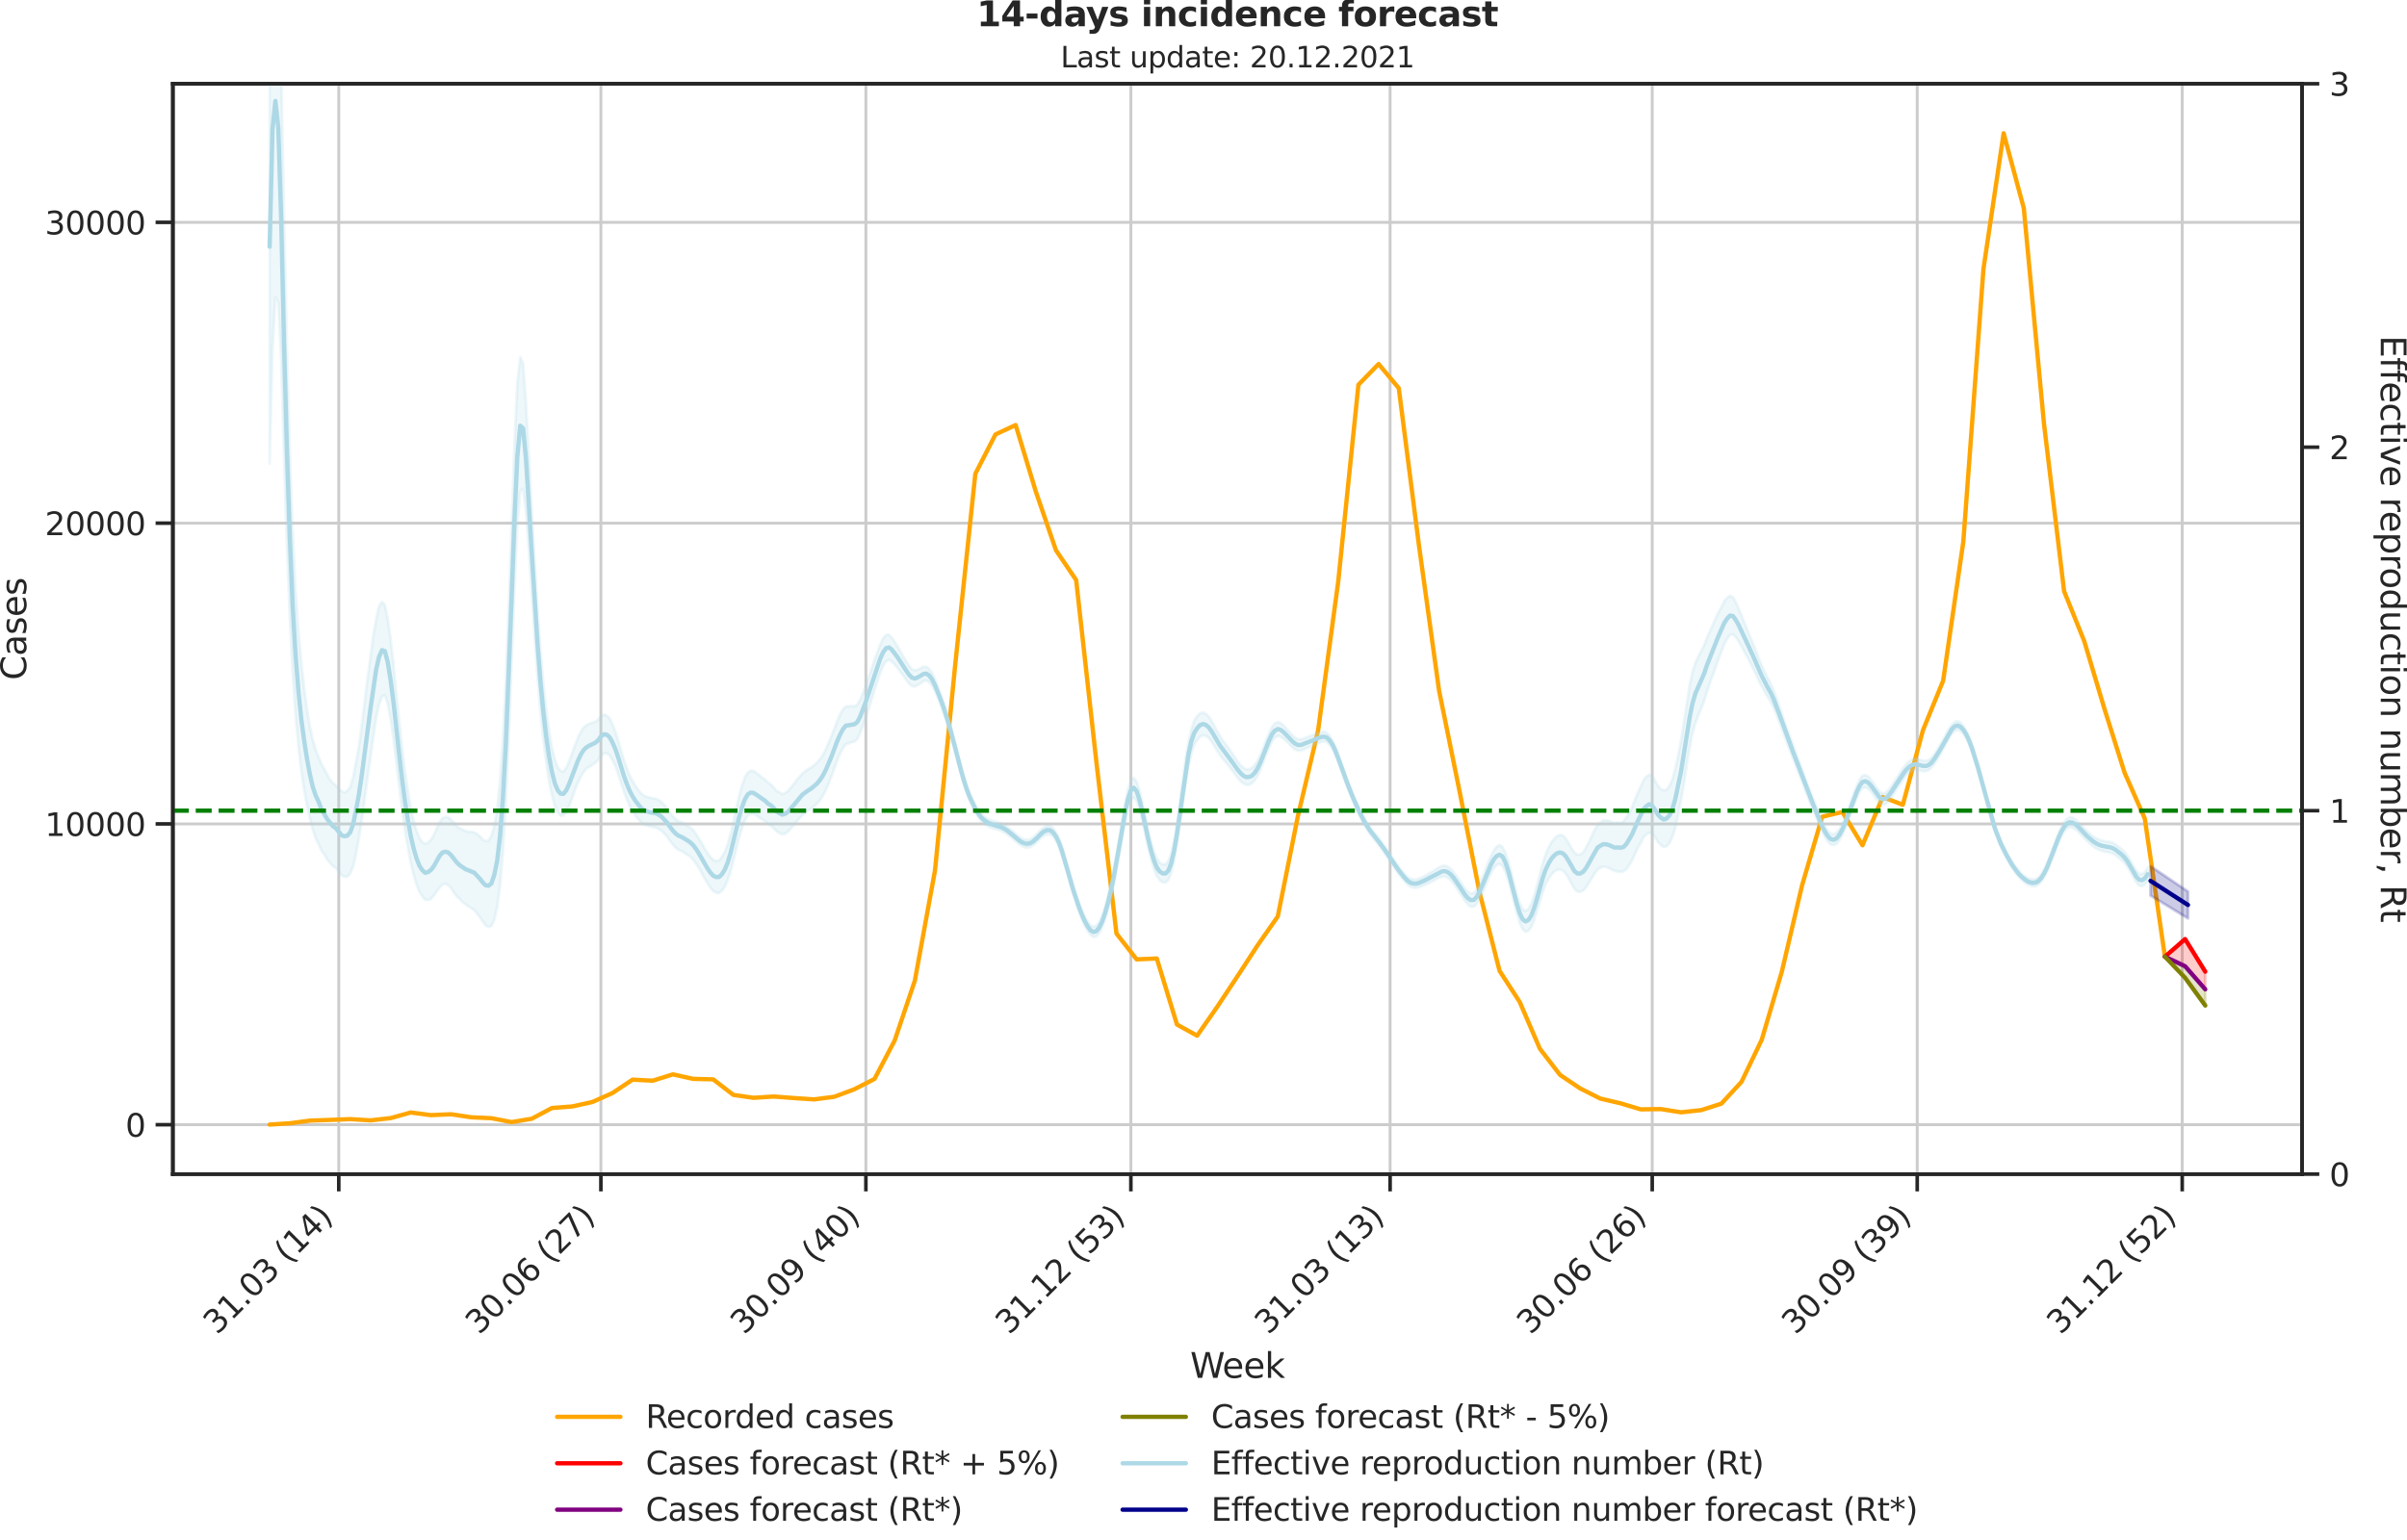 <?xml version="1.0" encoding="utf-8" standalone="no"?>
<!DOCTYPE svg PUBLIC "-//W3C//DTD SVG 1.1//EN"
  "http://www.w3.org/Graphics/SVG/1.1/DTD/svg11.dtd">
<svg xmlns:xlink="http://www.w3.org/1999/xlink" width="836.966pt" height="535.652pt" viewBox="0 0 836.966 535.652" xmlns="http://www.w3.org/2000/svg" version="1.1">
 <defs>
  <style type="text/css">*{stroke-linejoin: round; stroke-linecap: butt}</style>
 </defs>
 <g id="figure_1">
  <g id="patch_1">
   <path d="M -0 535.652 
L 836.966 535.652 
L 836.966 0 
L -0 0 
L -0 535.652 
z
" style="fill: none"/>
  </g>
  <g id="axes_1">
   <g id="patch_2">
    <path d="M 60.108 408.402 
L 800.467 408.402 
L 800.467 29.118 
L 60.108 29.118 
L 60.108 408.402 
z
" style="fill: none"/>
   </g>
   <g id="matplotlib.axis_1">
    <g id="xtick_1">
     <g id="line2d_1">
      <path d="M 117.798 408.402 
L 117.798 29.118 
" clip-path="url(#p919a4bd16d)" style="fill: none; stroke: #cccccc; stroke-linecap: round"/>
     </g>
     <g id="line2d_2">
      <defs>
       <path id="mcbfc2d4b41" d="M 0 0 
L 0 6 
" style="stroke: #262626; stroke-width: 1.25"/>
      </defs>
      <g>
       <use xlink:href="#mcbfc2d4b41" x="117.798" y="408.402" style="fill: #262626; stroke: #262626; stroke-width: 1.25"/>
      </g>
     </g>
     <g id="text_1">
      <!-- 31.03 (14) -->
      <g style="fill: #262626" transform="translate(75.474 464.519)rotate(-45)scale(0.11 -0.11)">
       <defs>
        <path id="DejaVuSans-33" d="M 2597 2516 
Q 3050 2419 3304 2112 
Q 3559 1806 3559 1356 
Q 3559 666 3084 287 
Q 2609 -91 1734 -91 
Q 1441 -91 1130 -33 
Q 819 25 488 141 
L 488 750 
Q 750 597 1062 519 
Q 1375 441 1716 441 
Q 2309 441 2620 675 
Q 2931 909 2931 1356 
Q 2931 1769 2642 2001 
Q 2353 2234 1838 2234 
L 1294 2234 
L 1294 2753 
L 1863 2753 
Q 2328 2753 2575 2939 
Q 2822 3125 2822 3475 
Q 2822 3834 2567 4026 
Q 2313 4219 1838 4219 
Q 1578 4219 1281 4162 
Q 984 4106 628 3988 
L 628 4550 
Q 988 4650 1302 4700 
Q 1616 4750 1894 4750 
Q 2613 4750 3031 4423 
Q 3450 4097 3450 3541 
Q 3450 3153 3228 2886 
Q 3006 2619 2597 2516 
z
" transform="scale(0.016)"/>
        <path id="DejaVuSans-31" d="M 794 531 
L 1825 531 
L 1825 4091 
L 703 3866 
L 703 4441 
L 1819 4666 
L 2450 4666 
L 2450 531 
L 3481 531 
L 3481 0 
L 794 0 
L 794 531 
z
" transform="scale(0.016)"/>
        <path id="DejaVuSans-2e" d="M 684 794 
L 1344 794 
L 1344 0 
L 684 0 
L 684 794 
z
" transform="scale(0.016)"/>
        <path id="DejaVuSans-30" d="M 2034 4250 
Q 1547 4250 1301 3770 
Q 1056 3291 1056 2328 
Q 1056 1369 1301 889 
Q 1547 409 2034 409 
Q 2525 409 2770 889 
Q 3016 1369 3016 2328 
Q 3016 3291 2770 3770 
Q 2525 4250 2034 4250 
z
M 2034 4750 
Q 2819 4750 3233 4129 
Q 3647 3509 3647 2328 
Q 3647 1150 3233 529 
Q 2819 -91 2034 -91 
Q 1250 -91 836 529 
Q 422 1150 422 2328 
Q 422 3509 836 4129 
Q 1250 4750 2034 4750 
z
" transform="scale(0.016)"/>
        <path id="DejaVuSans-20" transform="scale(0.016)"/>
        <path id="DejaVuSans-28" d="M 1984 4856 
Q 1566 4138 1362 3434 
Q 1159 2731 1159 2009 
Q 1159 1288 1364 580 
Q 1569 -128 1984 -844 
L 1484 -844 
Q 1016 -109 783 600 
Q 550 1309 550 2009 
Q 550 2706 781 3412 
Q 1013 4119 1484 4856 
L 1984 4856 
z
" transform="scale(0.016)"/>
        <path id="DejaVuSans-34" d="M 2419 4116 
L 825 1625 
L 2419 1625 
L 2419 4116 
z
M 2253 4666 
L 3047 4666 
L 3047 1625 
L 3713 1625 
L 3713 1100 
L 3047 1100 
L 3047 0 
L 2419 0 
L 2419 1100 
L 313 1100 
L 313 1709 
L 2253 4666 
z
" transform="scale(0.016)"/>
        <path id="DejaVuSans-29" d="M 513 4856 
L 1013 4856 
Q 1481 4119 1714 3412 
Q 1947 2706 1947 2009 
Q 1947 1309 1714 600 
Q 1481 -109 1013 -844 
L 513 -844 
Q 928 -128 1133 580 
Q 1338 1288 1338 2009 
Q 1338 2731 1133 3434 
Q 928 4138 513 4856 
z
" transform="scale(0.016)"/>
       </defs>
       <use xlink:href="#DejaVuSans-33"/>
       <use xlink:href="#DejaVuSans-31" x="63.623"/>
       <use xlink:href="#DejaVuSans-2e" x="127.246"/>
       <use xlink:href="#DejaVuSans-30" x="159.033"/>
       <use xlink:href="#DejaVuSans-33" x="222.656"/>
       <use xlink:href="#DejaVuSans-20" x="286.279"/>
       <use xlink:href="#DejaVuSans-28" x="318.066"/>
       <use xlink:href="#DejaVuSans-31" x="357.08"/>
       <use xlink:href="#DejaVuSans-34" x="420.703"/>
       <use xlink:href="#DejaVuSans-29" x="484.326"/>
      </g>
     </g>
    </g>
    <g id="xtick_2">
     <g id="line2d_3">
      <path d="M 208.941 408.402 
L 208.941 29.118 
" clip-path="url(#p919a4bd16d)" style="fill: none; stroke: #cccccc; stroke-linecap: round"/>
     </g>
     <g id="line2d_4">
      <g>
       <use xlink:href="#mcbfc2d4b41" x="208.941" y="408.402" style="fill: #262626; stroke: #262626; stroke-width: 1.25"/>
      </g>
     </g>
     <g id="text_2">
      <!-- 30.06 (27) -->
      <g style="fill: #262626" transform="translate(166.616 464.519)rotate(-45)scale(0.11 -0.11)">
       <defs>
        <path id="DejaVuSans-36" d="M 2113 2584 
Q 1688 2584 1439 2293 
Q 1191 2003 1191 1497 
Q 1191 994 1439 701 
Q 1688 409 2113 409 
Q 2538 409 2786 701 
Q 3034 994 3034 1497 
Q 3034 2003 2786 2293 
Q 2538 2584 2113 2584 
z
M 3366 4563 
L 3366 3988 
Q 3128 4100 2886 4159 
Q 2644 4219 2406 4219 
Q 1781 4219 1451 3797 
Q 1122 3375 1075 2522 
Q 1259 2794 1537 2939 
Q 1816 3084 2150 3084 
Q 2853 3084 3261 2657 
Q 3669 2231 3669 1497 
Q 3669 778 3244 343 
Q 2819 -91 2113 -91 
Q 1303 -91 875 529 
Q 447 1150 447 2328 
Q 447 3434 972 4092 
Q 1497 4750 2381 4750 
Q 2619 4750 2861 4703 
Q 3103 4656 3366 4563 
z
" transform="scale(0.016)"/>
        <path id="DejaVuSans-32" d="M 1228 531 
L 3431 531 
L 3431 0 
L 469 0 
L 469 531 
Q 828 903 1448 1529 
Q 2069 2156 2228 2338 
Q 2531 2678 2651 2914 
Q 2772 3150 2772 3378 
Q 2772 3750 2511 3984 
Q 2250 4219 1831 4219 
Q 1534 4219 1204 4116 
Q 875 4013 500 3803 
L 500 4441 
Q 881 4594 1212 4672 
Q 1544 4750 1819 4750 
Q 2544 4750 2975 4387 
Q 3406 4025 3406 3419 
Q 3406 3131 3298 2873 
Q 3191 2616 2906 2266 
Q 2828 2175 2409 1742 
Q 1991 1309 1228 531 
z
" transform="scale(0.016)"/>
        <path id="DejaVuSans-37" d="M 525 4666 
L 3525 4666 
L 3525 4397 
L 1831 0 
L 1172 0 
L 2766 4134 
L 525 4134 
L 525 4666 
z
" transform="scale(0.016)"/>
       </defs>
       <use xlink:href="#DejaVuSans-33"/>
       <use xlink:href="#DejaVuSans-30" x="63.623"/>
       <use xlink:href="#DejaVuSans-2e" x="127.246"/>
       <use xlink:href="#DejaVuSans-30" x="159.033"/>
       <use xlink:href="#DejaVuSans-36" x="222.656"/>
       <use xlink:href="#DejaVuSans-20" x="286.279"/>
       <use xlink:href="#DejaVuSans-28" x="318.066"/>
       <use xlink:href="#DejaVuSans-32" x="357.08"/>
       <use xlink:href="#DejaVuSans-37" x="420.703"/>
       <use xlink:href="#DejaVuSans-29" x="484.326"/>
      </g>
     </g>
    </g>
    <g id="xtick_3">
     <g id="line2d_5">
      <path d="M 301.085 408.402 
L 301.085 29.118 
" clip-path="url(#p919a4bd16d)" style="fill: none; stroke: #cccccc; stroke-linecap: round"/>
     </g>
     <g id="line2d_6">
      <g>
       <use xlink:href="#mcbfc2d4b41" x="301.085" y="408.402" style="fill: #262626; stroke: #262626; stroke-width: 1.25"/>
      </g>
     </g>
     <g id="text_3">
      <!-- 30.09 (40) -->
      <g style="fill: #262626" transform="translate(258.761 464.519)rotate(-45)scale(0.11 -0.11)">
       <defs>
        <path id="DejaVuSans-39" d="M 703 97 
L 703 672 
Q 941 559 1184 500 
Q 1428 441 1663 441 
Q 2288 441 2617 861 
Q 2947 1281 2994 2138 
Q 2813 1869 2534 1725 
Q 2256 1581 1919 1581 
Q 1219 1581 811 2004 
Q 403 2428 403 3163 
Q 403 3881 828 4315 
Q 1253 4750 1959 4750 
Q 2769 4750 3195 4129 
Q 3622 3509 3622 2328 
Q 3622 1225 3098 567 
Q 2575 -91 1691 -91 
Q 1453 -91 1209 -44 
Q 966 3 703 97 
z
M 1959 2075 
Q 2384 2075 2632 2365 
Q 2881 2656 2881 3163 
Q 2881 3666 2632 3958 
Q 2384 4250 1959 4250 
Q 1534 4250 1286 3958 
Q 1038 3666 1038 3163 
Q 1038 2656 1286 2365 
Q 1534 2075 1959 2075 
z
" transform="scale(0.016)"/>
       </defs>
       <use xlink:href="#DejaVuSans-33"/>
       <use xlink:href="#DejaVuSans-30" x="63.623"/>
       <use xlink:href="#DejaVuSans-2e" x="127.246"/>
       <use xlink:href="#DejaVuSans-30" x="159.033"/>
       <use xlink:href="#DejaVuSans-39" x="222.656"/>
       <use xlink:href="#DejaVuSans-20" x="286.279"/>
       <use xlink:href="#DejaVuSans-28" x="318.066"/>
       <use xlink:href="#DejaVuSans-34" x="357.08"/>
       <use xlink:href="#DejaVuSans-30" x="420.703"/>
       <use xlink:href="#DejaVuSans-29" x="484.326"/>
      </g>
     </g>
    </g>
    <g id="xtick_4">
     <g id="line2d_7">
      <path d="M 393.229 408.402 
L 393.229 29.118 
" clip-path="url(#p919a4bd16d)" style="fill: none; stroke: #cccccc; stroke-linecap: round"/>
     </g>
     <g id="line2d_8">
      <g>
       <use xlink:href="#mcbfc2d4b41" x="393.229" y="408.402" style="fill: #262626; stroke: #262626; stroke-width: 1.25"/>
      </g>
     </g>
     <g id="text_4">
      <!-- 31.12 (53) -->
      <g style="fill: #262626" transform="translate(350.905 464.519)rotate(-45)scale(0.11 -0.11)">
       <defs>
        <path id="DejaVuSans-35" d="M 691 4666 
L 3169 4666 
L 3169 4134 
L 1269 4134 
L 1269 2991 
Q 1406 3038 1543 3061 
Q 1681 3084 1819 3084 
Q 2600 3084 3056 2656 
Q 3513 2228 3513 1497 
Q 3513 744 3044 326 
Q 2575 -91 1722 -91 
Q 1428 -91 1123 -41 
Q 819 9 494 109 
L 494 744 
Q 775 591 1075 516 
Q 1375 441 1709 441 
Q 2250 441 2565 725 
Q 2881 1009 2881 1497 
Q 2881 1984 2565 2268 
Q 2250 2553 1709 2553 
Q 1456 2553 1204 2497 
Q 953 2441 691 2322 
L 691 4666 
z
" transform="scale(0.016)"/>
       </defs>
       <use xlink:href="#DejaVuSans-33"/>
       <use xlink:href="#DejaVuSans-31" x="63.623"/>
       <use xlink:href="#DejaVuSans-2e" x="127.246"/>
       <use xlink:href="#DejaVuSans-31" x="159.033"/>
       <use xlink:href="#DejaVuSans-32" x="222.656"/>
       <use xlink:href="#DejaVuSans-20" x="286.279"/>
       <use xlink:href="#DejaVuSans-28" x="318.066"/>
       <use xlink:href="#DejaVuSans-35" x="357.08"/>
       <use xlink:href="#DejaVuSans-33" x="420.703"/>
       <use xlink:href="#DejaVuSans-29" x="484.326"/>
      </g>
     </g>
    </g>
    <g id="xtick_5">
     <g id="line2d_9">
      <path d="M 483.371 408.402 
L 483.371 29.118 
" clip-path="url(#p919a4bd16d)" style="fill: none; stroke: #cccccc; stroke-linecap: round"/>
     </g>
     <g id="line2d_10">
      <g>
       <use xlink:href="#mcbfc2d4b41" x="483.371" y="408.402" style="fill: #262626; stroke: #262626; stroke-width: 1.25"/>
      </g>
     </g>
     <g id="text_5">
      <!-- 31.03 (13) -->
      <g style="fill: #262626" transform="translate(441.046 464.519)rotate(-45)scale(0.11 -0.11)">
       <use xlink:href="#DejaVuSans-33"/>
       <use xlink:href="#DejaVuSans-31" x="63.623"/>
       <use xlink:href="#DejaVuSans-2e" x="127.246"/>
       <use xlink:href="#DejaVuSans-30" x="159.033"/>
       <use xlink:href="#DejaVuSans-33" x="222.656"/>
       <use xlink:href="#DejaVuSans-20" x="286.279"/>
       <use xlink:href="#DejaVuSans-28" x="318.066"/>
       <use xlink:href="#DejaVuSans-31" x="357.08"/>
       <use xlink:href="#DejaVuSans-33" x="420.703"/>
       <use xlink:href="#DejaVuSans-29" x="484.326"/>
      </g>
     </g>
    </g>
    <g id="xtick_6">
     <g id="line2d_11">
      <path d="M 574.513 408.402 
L 574.513 29.118 
" clip-path="url(#p919a4bd16d)" style="fill: none; stroke: #cccccc; stroke-linecap: round"/>
     </g>
     <g id="line2d_12">
      <g>
       <use xlink:href="#mcbfc2d4b41" x="574.513" y="408.402" style="fill: #262626; stroke: #262626; stroke-width: 1.25"/>
      </g>
     </g>
     <g id="text_6">
      <!-- 30.06 (26) -->
      <g style="fill: #262626" transform="translate(532.189 464.519)rotate(-45)scale(0.11 -0.11)">
       <use xlink:href="#DejaVuSans-33"/>
       <use xlink:href="#DejaVuSans-30" x="63.623"/>
       <use xlink:href="#DejaVuSans-2e" x="127.246"/>
       <use xlink:href="#DejaVuSans-30" x="159.033"/>
       <use xlink:href="#DejaVuSans-36" x="222.656"/>
       <use xlink:href="#DejaVuSans-20" x="286.279"/>
       <use xlink:href="#DejaVuSans-28" x="318.066"/>
       <use xlink:href="#DejaVuSans-32" x="357.08"/>
       <use xlink:href="#DejaVuSans-36" x="420.703"/>
       <use xlink:href="#DejaVuSans-29" x="484.326"/>
      </g>
     </g>
    </g>
    <g id="xtick_7">
     <g id="line2d_13">
      <path d="M 666.658 408.402 
L 666.658 29.118 
" clip-path="url(#p919a4bd16d)" style="fill: none; stroke: #cccccc; stroke-linecap: round"/>
     </g>
     <g id="line2d_14">
      <g>
       <use xlink:href="#mcbfc2d4b41" x="666.658" y="408.402" style="fill: #262626; stroke: #262626; stroke-width: 1.25"/>
      </g>
     </g>
     <g id="text_7">
      <!-- 30.09 (39) -->
      <g style="fill: #262626" transform="translate(624.334 464.519)rotate(-45)scale(0.11 -0.11)">
       <use xlink:href="#DejaVuSans-33"/>
       <use xlink:href="#DejaVuSans-30" x="63.623"/>
       <use xlink:href="#DejaVuSans-2e" x="127.246"/>
       <use xlink:href="#DejaVuSans-30" x="159.033"/>
       <use xlink:href="#DejaVuSans-39" x="222.656"/>
       <use xlink:href="#DejaVuSans-20" x="286.279"/>
       <use xlink:href="#DejaVuSans-28" x="318.066"/>
       <use xlink:href="#DejaVuSans-33" x="357.08"/>
       <use xlink:href="#DejaVuSans-39" x="420.703"/>
       <use xlink:href="#DejaVuSans-29" x="484.326"/>
      </g>
     </g>
    </g>
    <g id="xtick_8">
     <g id="line2d_15">
      <path d="M 758.802 408.402 
L 758.802 29.118 
" clip-path="url(#p919a4bd16d)" style="fill: none; stroke: #cccccc; stroke-linecap: round"/>
     </g>
     <g id="line2d_16">
      <g>
       <use xlink:href="#mcbfc2d4b41" x="758.802" y="408.402" style="fill: #262626; stroke: #262626; stroke-width: 1.25"/>
      </g>
     </g>
     <g id="text_8">
      <!-- 31.12 (52) -->
      <g style="fill: #262626" transform="translate(716.478 464.519)rotate(-45)scale(0.11 -0.11)">
       <use xlink:href="#DejaVuSans-33"/>
       <use xlink:href="#DejaVuSans-31" x="63.623"/>
       <use xlink:href="#DejaVuSans-2e" x="127.246"/>
       <use xlink:href="#DejaVuSans-31" x="159.033"/>
       <use xlink:href="#DejaVuSans-32" x="222.656"/>
       <use xlink:href="#DejaVuSans-20" x="286.279"/>
       <use xlink:href="#DejaVuSans-28" x="318.066"/>
       <use xlink:href="#DejaVuSans-35" x="357.08"/>
       <use xlink:href="#DejaVuSans-32" x="420.703"/>
       <use xlink:href="#DejaVuSans-29" x="484.326"/>
      </g>
     </g>
    </g>
    <g id="text_9">
     <!-- Week -->
     <g style="fill: #262626" transform="translate(413.849 479.255)scale(0.12 -0.12)">
      <defs>
       <path id="DejaVuSans-57" d="M 213 4666 
L 850 4666 
L 1831 722 
L 2809 4666 
L 3519 4666 
L 4500 722 
L 5478 4666 
L 6119 4666 
L 4947 0 
L 4153 0 
L 3169 4050 
L 2175 0 
L 1381 0 
L 213 4666 
z
" transform="scale(0.016)"/>
       <path id="DejaVuSans-65" d="M 3597 1894 
L 3597 1613 
L 953 1613 
Q 991 1019 1311 708 
Q 1631 397 2203 397 
Q 2534 397 2845 478 
Q 3156 559 3463 722 
L 3463 178 
Q 3153 47 2828 -22 
Q 2503 -91 2169 -91 
Q 1331 -91 842 396 
Q 353 884 353 1716 
Q 353 2575 817 3079 
Q 1281 3584 2069 3584 
Q 2775 3584 3186 3129 
Q 3597 2675 3597 1894 
z
M 3022 2063 
Q 3016 2534 2758 2815 
Q 2500 3097 2075 3097 
Q 1594 3097 1305 2825 
Q 1016 2553 972 2059 
L 3022 2063 
z
" transform="scale(0.016)"/>
       <path id="DejaVuSans-6b" d="M 581 4863 
L 1159 4863 
L 1159 1991 
L 2875 3500 
L 3609 3500 
L 1753 1863 
L 3688 0 
L 2938 0 
L 1159 1709 
L 1159 0 
L 581 0 
L 581 4863 
z
" transform="scale(0.016)"/>
      </defs>
      <use xlink:href="#DejaVuSans-57"/>
      <use xlink:href="#DejaVuSans-65" x="93.002"/>
      <use xlink:href="#DejaVuSans-65" x="154.525"/>
      <use xlink:href="#DejaVuSans-6b" x="216.049"/>
     </g>
    </g>
   </g>
   <g id="matplotlib.axis_2">
    <g id="ytick_1">
     <g id="line2d_17">
      <path d="M 60.108 391.204 
L 800.467 391.204 
" clip-path="url(#p919a4bd16d)" style="fill: none; stroke: #cccccc; stroke-linecap: round"/>
     </g>
     <g id="line2d_18">
      <defs>
       <path id="m30ccf1885f" d="M 0 0 
L -6 0 
" style="stroke: #262626; stroke-width: 1.25"/>
      </defs>
      <g>
       <use xlink:href="#m30ccf1885f" x="60.108" y="391.204" style="fill: #262626; stroke: #262626; stroke-width: 1.25"/>
      </g>
     </g>
     <g id="text_10">
      <!-- 0 -->
      <g style="fill: #262626" transform="translate(43.609 395.383)scale(0.11 -0.11)">
       <use xlink:href="#DejaVuSans-30"/>
      </g>
     </g>
    </g>
    <g id="ytick_2">
     <g id="line2d_19">
      <path d="M 60.108 286.585 
L 800.467 286.585 
" clip-path="url(#p919a4bd16d)" style="fill: none; stroke: #cccccc; stroke-linecap: round"/>
     </g>
     <g id="line2d_20">
      <g>
       <use xlink:href="#m30ccf1885f" x="60.108" y="286.585" style="fill: #262626; stroke: #262626; stroke-width: 1.25"/>
      </g>
     </g>
     <g id="text_11">
      <!-- 10000 -->
      <g style="fill: #262626" transform="translate(15.614 290.764)scale(0.11 -0.11)">
       <use xlink:href="#DejaVuSans-31"/>
       <use xlink:href="#DejaVuSans-30" x="63.623"/>
       <use xlink:href="#DejaVuSans-30" x="127.246"/>
       <use xlink:href="#DejaVuSans-30" x="190.869"/>
       <use xlink:href="#DejaVuSans-30" x="254.492"/>
      </g>
     </g>
    </g>
    <g id="ytick_3">
     <g id="line2d_21">
      <path d="M 60.108 181.966 
L 800.467 181.966 
" clip-path="url(#p919a4bd16d)" style="fill: none; stroke: #cccccc; stroke-linecap: round"/>
     </g>
     <g id="line2d_22">
      <g>
       <use xlink:href="#m30ccf1885f" x="60.108" y="181.966" style="fill: #262626; stroke: #262626; stroke-width: 1.25"/>
      </g>
     </g>
     <g id="text_12">
      <!-- 20000 -->
      <g style="fill: #262626" transform="translate(15.614 186.145)scale(0.11 -0.11)">
       <use xlink:href="#DejaVuSans-32"/>
       <use xlink:href="#DejaVuSans-30" x="63.623"/>
       <use xlink:href="#DejaVuSans-30" x="127.246"/>
       <use xlink:href="#DejaVuSans-30" x="190.869"/>
       <use xlink:href="#DejaVuSans-30" x="254.492"/>
      </g>
     </g>
    </g>
    <g id="ytick_4">
     <g id="line2d_23">
      <path d="M 60.108 77.346 
L 800.467 77.346 
" clip-path="url(#p919a4bd16d)" style="fill: none; stroke: #cccccc; stroke-linecap: round"/>
     </g>
     <g id="line2d_24">
      <g>
       <use xlink:href="#m30ccf1885f" x="60.108" y="77.346" style="fill: #262626; stroke: #262626; stroke-width: 1.25"/>
      </g>
     </g>
     <g id="text_13">
      <!-- 30000 -->
      <g style="fill: #262626" transform="translate(15.614 81.526)scale(0.11 -0.11)">
       <use xlink:href="#DejaVuSans-33"/>
       <use xlink:href="#DejaVuSans-30" x="63.623"/>
       <use xlink:href="#DejaVuSans-30" x="127.246"/>
       <use xlink:href="#DejaVuSans-30" x="190.869"/>
       <use xlink:href="#DejaVuSans-30" x="254.492"/>
      </g>
     </g>
    </g>
    <g id="text_14">
     <!-- Cases -->
     <g style="fill: #262626" transform="translate(9.118 236.57)rotate(-90)scale(0.12 -0.12)">
      <defs>
       <path id="DejaVuSans-43" d="M 4122 4306 
L 4122 3641 
Q 3803 3938 3442 4084 
Q 3081 4231 2675 4231 
Q 1875 4231 1450 3742 
Q 1025 3253 1025 2328 
Q 1025 1406 1450 917 
Q 1875 428 2675 428 
Q 3081 428 3442 575 
Q 3803 722 4122 1019 
L 4122 359 
Q 3791 134 3420 21 
Q 3050 -91 2638 -91 
Q 1578 -91 968 557 
Q 359 1206 359 2328 
Q 359 3453 968 4101 
Q 1578 4750 2638 4750 
Q 3056 4750 3426 4639 
Q 3797 4528 4122 4306 
z
" transform="scale(0.016)"/>
       <path id="DejaVuSans-61" d="M 2194 1759 
Q 1497 1759 1228 1600 
Q 959 1441 959 1056 
Q 959 750 1161 570 
Q 1363 391 1709 391 
Q 2188 391 2477 730 
Q 2766 1069 2766 1631 
L 2766 1759 
L 2194 1759 
z
M 3341 1997 
L 3341 0 
L 2766 0 
L 2766 531 
Q 2569 213 2275 61 
Q 1981 -91 1556 -91 
Q 1019 -91 701 211 
Q 384 513 384 1019 
Q 384 1609 779 1909 
Q 1175 2209 1959 2209 
L 2766 2209 
L 2766 2266 
Q 2766 2663 2505 2880 
Q 2244 3097 1772 3097 
Q 1472 3097 1187 3025 
Q 903 2953 641 2809 
L 641 3341 
Q 956 3463 1253 3523 
Q 1550 3584 1831 3584 
Q 2591 3584 2966 3190 
Q 3341 2797 3341 1997 
z
" transform="scale(0.016)"/>
       <path id="DejaVuSans-73" d="M 2834 3397 
L 2834 2853 
Q 2591 2978 2328 3040 
Q 2066 3103 1784 3103 
Q 1356 3103 1142 2972 
Q 928 2841 928 2578 
Q 928 2378 1081 2264 
Q 1234 2150 1697 2047 
L 1894 2003 
Q 2506 1872 2764 1633 
Q 3022 1394 3022 966 
Q 3022 478 2636 193 
Q 2250 -91 1575 -91 
Q 1294 -91 989 -36 
Q 684 19 347 128 
L 347 722 
Q 666 556 975 473 
Q 1284 391 1588 391 
Q 1994 391 2212 530 
Q 2431 669 2431 922 
Q 2431 1156 2273 1281 
Q 2116 1406 1581 1522 
L 1381 1569 
Q 847 1681 609 1914 
Q 372 2147 372 2553 
Q 372 3047 722 3315 
Q 1072 3584 1716 3584 
Q 2034 3584 2315 3537 
Q 2597 3491 2834 3397 
z
" transform="scale(0.016)"/>
      </defs>
      <use xlink:href="#DejaVuSans-43"/>
      <use xlink:href="#DejaVuSans-61" x="69.824"/>
      <use xlink:href="#DejaVuSans-73" x="131.104"/>
      <use xlink:href="#DejaVuSans-65" x="183.203"/>
      <use xlink:href="#DejaVuSans-73" x="244.727"/>
     </g>
    </g>
   </g>
   <g id="PolyCollection_1">
    <defs>
     <path id="m3710139699" d="M 752.793 -202.888 
L 752.793 -202.888 
L 759.804 -209.008 
L 766.815 -197.688 
L 766.815 -191.537 
L 766.815 -191.537 
L 759.804 -199.561 
L 752.793 -202.888 
z
" style="stroke: #ff0000; stroke-opacity: 0.2"/>
    </defs>
    <g clip-path="url(#p919a4bd16d)">
     <use xlink:href="#m3710139699" x="0" y="535.652" style="fill: #ff0000; fill-opacity: 0.2; stroke: #ff0000; stroke-opacity: 0.2"/>
    </g>
   </g>
   <g id="PolyCollection_2">
    <defs>
     <path id="mae97af3cbe" d="M 752.793 -202.888 
L 752.793 -202.888 
L 759.804 -199.561 
L 766.815 -191.537 
L 766.815 -185.898 
L 766.815 -185.898 
L 759.804 -195.544 
L 752.793 -202.888 
z
" style="stroke: #808000; stroke-opacity: 0.2"/>
    </defs>
    <g clip-path="url(#p919a4bd16d)">
     <use xlink:href="#mae97af3cbe" x="0" y="535.652" style="fill: #808000; fill-opacity: 0.2; stroke: #808000; stroke-opacity: 0.2"/>
    </g>
   </g>
   <g id="line2d_25">
    <path d="M 93.76 391.162 
L 100.771 390.712 
L 107.782 389.781 
L 114.793 389.54 
L 121.804 389.268 
L 128.815 389.697 
L 135.826 388.913 
L 142.837 386.956 
L 149.848 387.877 
L 156.859 387.574 
L 163.87 388.63 
L 170.881 388.944 
L 177.892 390.304 
L 184.903 389.132 
L 191.914 385.397 
L 198.925 384.864 
L 205.936 383.326 
L 212.947 380.198 
L 219.958 375.532 
L 226.969 375.898 
L 233.98 373.691 
L 240.991 375.26 
L 248.002 375.438 
L 255.013 380.846 
L 262.024 381.851 
L 269.035 381.401 
L 276.046 381.935 
L 283.057 382.405 
L 290.068 381.495 
L 297.079 378.88 
L 304.09 375.291 
L 311.101 361.9 
L 318.112 341.102 
L 325.123 302.759 
L 332.134 231.325 
L 339.145 164.798 
L 346.156 151.103 
L 353.167 147.839 
L 360.178 170.981 
L 367.189 191.413 
L 374.2 201.76 
L 381.211 264.855 
L 388.222 324.718 
L 395.233 333.705 
L 402.244 333.391 
L 409.255 356.366 
L 416.266 360.237 
L 423.277 350.172 
L 430.288 339.585 
L 437.298 328.809 
L 444.309 318.776 
L 451.32 283.791 
L 458.331 254.1 
L 465.342 202.188 
L 472.353 133.82 
L 479.364 126.622 
L 486.375 135.002 
L 493.386 189.582 
L 500.397 240.218 
L 507.408 274.689 
L 514.419 310.166 
L 521.43 337.691 
L 528.441 348.519 
L 535.452 364.798 
L 542.463 373.879 
L 549.474 378.597 
L 556.485 382.123 
L 563.496 383.765 
L 570.507 385.868 
L 577.518 385.774 
L 584.529 386.893 
L 591.54 386.14 
L 598.551 383.891 
L 605.562 376.296 
L 612.573 361.712 
L 619.584 337.963 
L 626.595 308.042 
L 633.606 284.105 
L 640.617 282.431 
L 647.628 294.013 
L 654.639 277.242 
L 661.65 279.92 
L 668.661 253.985 
L 675.672 236.786 
L 682.683 188.473 
L 689.694 93.521 
L 696.705 46.358 
L 703.716 72.419 
L 710.727 147.305 
L 717.738 205.651 
L 724.749 223.05 
L 731.76 246.557 
L 738.771 268.779 
L 745.782 284.691 
L 752.793 332.764 
" clip-path="url(#p919a4bd16d)" style="fill: none; stroke: #ffa500; stroke-width: 1.5; stroke-linecap: round"/>
   </g>
   <g id="line2d_26">
    <path d="M 752.793 332.764 
L 759.804 326.643 
L 766.815 337.963 
" clip-path="url(#p919a4bd16d)" style="fill: none; stroke: #ff0000; stroke-width: 1.5; stroke-linecap: round"/>
   </g>
   <g id="line2d_27">
    <path d="M 752.793 332.764 
L 759.804 336.09 
L 766.815 344.115 
" clip-path="url(#p919a4bd16d)" style="fill: none; stroke: #800080; stroke-width: 1.5; stroke-linecap: round"/>
   </g>
   <g id="line2d_28">
    <path d="M 752.793 332.764 
L 759.804 340.108 
L 766.815 349.754 
" clip-path="url(#p919a4bd16d)" style="fill: none; stroke: #808000; stroke-width: 1.5; stroke-linecap: round"/>
   </g>
   <g id="patch_3">
    <path d="M 60.108 408.402 
L 60.108 29.118 
" style="fill: none; stroke: #262626; stroke-width: 1.25; stroke-linejoin: miter; stroke-linecap: square"/>
   </g>
   <g id="patch_4">
    <path d="M 800.467 408.402 
L 800.467 29.118 
" style="fill: none; stroke: #262626; stroke-width: 1.25; stroke-linejoin: miter; stroke-linecap: square"/>
   </g>
   <g id="patch_5">
    <path d="M 60.108 408.402 
L 800.467 408.402 
" style="fill: none; stroke: #262626; stroke-width: 1.25; stroke-linejoin: miter; stroke-linecap: square"/>
   </g>
   <g id="patch_6">
    <path d="M 60.108 29.118 
L 800.467 29.118 
" style="fill: none; stroke: #262626; stroke-width: 1.25; stroke-linejoin: miter; stroke-linecap: square"/>
   </g>
   <g id="text_15">
    <!-- Last update: 20.12.2021 -->
    <g style="fill: #262626" transform="translate(368.789 23.429)scale(0.1 -0.1)">
     <defs>
      <path id="DejaVuSans-4c" d="M 628 4666 
L 1259 4666 
L 1259 531 
L 3531 531 
L 3531 0 
L 628 0 
L 628 4666 
z
" transform="scale(0.016)"/>
      <path id="DejaVuSans-74" d="M 1172 4494 
L 1172 3500 
L 2356 3500 
L 2356 3053 
L 1172 3053 
L 1172 1153 
Q 1172 725 1289 603 
Q 1406 481 1766 481 
L 2356 481 
L 2356 0 
L 1766 0 
Q 1100 0 847 248 
Q 594 497 594 1153 
L 594 3053 
L 172 3053 
L 172 3500 
L 594 3500 
L 594 4494 
L 1172 4494 
z
" transform="scale(0.016)"/>
      <path id="DejaVuSans-75" d="M 544 1381 
L 544 3500 
L 1119 3500 
L 1119 1403 
Q 1119 906 1312 657 
Q 1506 409 1894 409 
Q 2359 409 2629 706 
Q 2900 1003 2900 1516 
L 2900 3500 
L 3475 3500 
L 3475 0 
L 2900 0 
L 2900 538 
Q 2691 219 2414 64 
Q 2138 -91 1772 -91 
Q 1169 -91 856 284 
Q 544 659 544 1381 
z
M 1991 3584 
L 1991 3584 
z
" transform="scale(0.016)"/>
      <path id="DejaVuSans-70" d="M 1159 525 
L 1159 -1331 
L 581 -1331 
L 581 3500 
L 1159 3500 
L 1159 2969 
Q 1341 3281 1617 3432 
Q 1894 3584 2278 3584 
Q 2916 3584 3314 3078 
Q 3713 2572 3713 1747 
Q 3713 922 3314 415 
Q 2916 -91 2278 -91 
Q 1894 -91 1617 61 
Q 1341 213 1159 525 
z
M 3116 1747 
Q 3116 2381 2855 2742 
Q 2594 3103 2138 3103 
Q 1681 3103 1420 2742 
Q 1159 2381 1159 1747 
Q 1159 1113 1420 752 
Q 1681 391 2138 391 
Q 2594 391 2855 752 
Q 3116 1113 3116 1747 
z
" transform="scale(0.016)"/>
      <path id="DejaVuSans-64" d="M 2906 2969 
L 2906 4863 
L 3481 4863 
L 3481 0 
L 2906 0 
L 2906 525 
Q 2725 213 2448 61 
Q 2172 -91 1784 -91 
Q 1150 -91 751 415 
Q 353 922 353 1747 
Q 353 2572 751 3078 
Q 1150 3584 1784 3584 
Q 2172 3584 2448 3432 
Q 2725 3281 2906 2969 
z
M 947 1747 
Q 947 1113 1208 752 
Q 1469 391 1925 391 
Q 2381 391 2643 752 
Q 2906 1113 2906 1747 
Q 2906 2381 2643 2742 
Q 2381 3103 1925 3103 
Q 1469 3103 1208 2742 
Q 947 2381 947 1747 
z
" transform="scale(0.016)"/>
      <path id="DejaVuSans-3a" d="M 750 794 
L 1409 794 
L 1409 0 
L 750 0 
L 750 794 
z
M 750 3309 
L 1409 3309 
L 1409 2516 
L 750 2516 
L 750 3309 
z
" transform="scale(0.016)"/>
     </defs>
     <use xlink:href="#DejaVuSans-4c"/>
     <use xlink:href="#DejaVuSans-61" x="55.713"/>
     <use xlink:href="#DejaVuSans-73" x="116.992"/>
     <use xlink:href="#DejaVuSans-74" x="169.092"/>
     <use xlink:href="#DejaVuSans-20" x="208.301"/>
     <use xlink:href="#DejaVuSans-75" x="240.088"/>
     <use xlink:href="#DejaVuSans-70" x="303.467"/>
     <use xlink:href="#DejaVuSans-64" x="366.943"/>
     <use xlink:href="#DejaVuSans-61" x="430.42"/>
     <use xlink:href="#DejaVuSans-74" x="491.699"/>
     <use xlink:href="#DejaVuSans-65" x="530.908"/>
     <use xlink:href="#DejaVuSans-3a" x="592.432"/>
     <use xlink:href="#DejaVuSans-20" x="626.123"/>
     <use xlink:href="#DejaVuSans-32" x="657.91"/>
     <use xlink:href="#DejaVuSans-30" x="721.533"/>
     <use xlink:href="#DejaVuSans-2e" x="785.156"/>
     <use xlink:href="#DejaVuSans-31" x="816.943"/>
     <use xlink:href="#DejaVuSans-32" x="880.566"/>
     <use xlink:href="#DejaVuSans-2e" x="944.189"/>
     <use xlink:href="#DejaVuSans-32" x="975.977"/>
     <use xlink:href="#DejaVuSans-30" x="1039.6"/>
     <use xlink:href="#DejaVuSans-32" x="1103.223"/>
     <use xlink:href="#DejaVuSans-31" x="1166.846"/>
    </g>
   </g>
   <g id="text_16">
    <!-- 14-days incidence forecast -->
    <g style="fill: #262626" transform="translate(339.623 9.118)scale(0.12 -0.12)">
     <defs>
      <path id="DejaVuSans-Bold-31" d="M 750 831 
L 1813 831 
L 1813 3847 
L 722 3622 
L 722 4441 
L 1806 4666 
L 2950 4666 
L 2950 831 
L 4013 831 
L 4013 0 
L 750 0 
L 750 831 
z
" transform="scale(0.016)"/>
      <path id="DejaVuSans-Bold-34" d="M 2356 3675 
L 1038 1722 
L 2356 1722 
L 2356 3675 
z
M 2156 4666 
L 3494 4666 
L 3494 1722 
L 4159 1722 
L 4159 850 
L 3494 850 
L 3494 0 
L 2356 0 
L 2356 850 
L 288 850 
L 288 1881 
L 2156 4666 
z
" transform="scale(0.016)"/>
      <path id="DejaVuSans-Bold-2d" d="M 347 2297 
L 2309 2297 
L 2309 1388 
L 347 1388 
L 347 2297 
z
" transform="scale(0.016)"/>
      <path id="DejaVuSans-Bold-64" d="M 2919 2988 
L 2919 4863 
L 4044 4863 
L 4044 0 
L 2919 0 
L 2919 506 
Q 2688 197 2409 53 
Q 2131 -91 1766 -91 
Q 1119 -91 703 423 
Q 288 938 288 1747 
Q 288 2556 703 3070 
Q 1119 3584 1766 3584 
Q 2128 3584 2408 3439 
Q 2688 3294 2919 2988 
z
M 2181 722 
Q 2541 722 2730 984 
Q 2919 1247 2919 1747 
Q 2919 2247 2730 2509 
Q 2541 2772 2181 2772 
Q 1825 2772 1636 2509 
Q 1447 2247 1447 1747 
Q 1447 1247 1636 984 
Q 1825 722 2181 722 
z
" transform="scale(0.016)"/>
      <path id="DejaVuSans-Bold-61" d="M 2106 1575 
Q 1756 1575 1579 1456 
Q 1403 1338 1403 1106 
Q 1403 894 1545 773 
Q 1688 653 1941 653 
Q 2256 653 2472 879 
Q 2688 1106 2688 1447 
L 2688 1575 
L 2106 1575 
z
M 3816 1997 
L 3816 0 
L 2688 0 
L 2688 519 
Q 2463 200 2181 54 
Q 1900 -91 1497 -91 
Q 953 -91 614 226 
Q 275 544 275 1050 
Q 275 1666 698 1953 
Q 1122 2241 2028 2241 
L 2688 2241 
L 2688 2328 
Q 2688 2594 2478 2717 
Q 2269 2841 1825 2841 
Q 1466 2841 1156 2769 
Q 847 2697 581 2553 
L 581 3406 
Q 941 3494 1303 3539 
Q 1666 3584 2028 3584 
Q 2975 3584 3395 3211 
Q 3816 2838 3816 1997 
z
" transform="scale(0.016)"/>
      <path id="DejaVuSans-Bold-79" d="M 78 3500 
L 1197 3500 
L 2138 1125 
L 2938 3500 
L 4056 3500 
L 2584 -331 
Q 2363 -916 2067 -1148 
Q 1772 -1381 1288 -1381 
L 641 -1381 
L 641 -647 
L 991 -647 
Q 1275 -647 1404 -556 
Q 1534 -466 1606 -231 
L 1638 -134 
L 78 3500 
z
" transform="scale(0.016)"/>
      <path id="DejaVuSans-Bold-73" d="M 3272 3391 
L 3272 2541 
Q 2913 2691 2578 2766 
Q 2244 2841 1947 2841 
Q 1628 2841 1473 2761 
Q 1319 2681 1319 2516 
Q 1319 2381 1436 2309 
Q 1553 2238 1856 2203 
L 2053 2175 
Q 2913 2066 3209 1816 
Q 3506 1566 3506 1031 
Q 3506 472 3093 190 
Q 2681 -91 1863 -91 
Q 1516 -91 1145 -36 
Q 775 19 384 128 
L 384 978 
Q 719 816 1070 734 
Q 1422 653 1784 653 
Q 2113 653 2278 743 
Q 2444 834 2444 1013 
Q 2444 1163 2330 1236 
Q 2216 1309 1875 1350 
L 1678 1375 
Q 931 1469 631 1722 
Q 331 1975 331 2491 
Q 331 3047 712 3315 
Q 1094 3584 1881 3584 
Q 2191 3584 2531 3537 
Q 2872 3491 3272 3391 
z
" transform="scale(0.016)"/>
      <path id="DejaVuSans-Bold-20" transform="scale(0.016)"/>
      <path id="DejaVuSans-Bold-69" d="M 538 3500 
L 1656 3500 
L 1656 0 
L 538 0 
L 538 3500 
z
M 538 4863 
L 1656 4863 
L 1656 3950 
L 538 3950 
L 538 4863 
z
" transform="scale(0.016)"/>
      <path id="DejaVuSans-Bold-6e" d="M 4056 2131 
L 4056 0 
L 2931 0 
L 2931 347 
L 2931 1631 
Q 2931 2084 2911 2256 
Q 2891 2428 2841 2509 
Q 2775 2619 2662 2680 
Q 2550 2741 2406 2741 
Q 2056 2741 1856 2470 
Q 1656 2200 1656 1722 
L 1656 0 
L 538 0 
L 538 3500 
L 1656 3500 
L 1656 2988 
Q 1909 3294 2193 3439 
Q 2478 3584 2822 3584 
Q 3428 3584 3742 3212 
Q 4056 2841 4056 2131 
z
" transform="scale(0.016)"/>
      <path id="DejaVuSans-Bold-63" d="M 3366 3391 
L 3366 2478 
Q 3138 2634 2908 2709 
Q 2678 2784 2431 2784 
Q 1963 2784 1702 2511 
Q 1441 2238 1441 1747 
Q 1441 1256 1702 982 
Q 1963 709 2431 709 
Q 2694 709 2930 787 
Q 3166 866 3366 1019 
L 3366 103 
Q 3103 6 2833 -42 
Q 2563 -91 2291 -91 
Q 1344 -91 809 395 
Q 275 881 275 1747 
Q 275 2613 809 3098 
Q 1344 3584 2291 3584 
Q 2566 3584 2833 3536 
Q 3100 3488 3366 3391 
z
" transform="scale(0.016)"/>
      <path id="DejaVuSans-Bold-65" d="M 4031 1759 
L 4031 1441 
L 1416 1441 
Q 1456 1047 1700 850 
Q 1944 653 2381 653 
Q 2734 653 3104 758 
Q 3475 863 3866 1075 
L 3866 213 
Q 3469 63 3072 -14 
Q 2675 -91 2278 -91 
Q 1328 -91 801 392 
Q 275 875 275 1747 
Q 275 2603 792 3093 
Q 1309 3584 2216 3584 
Q 3041 3584 3536 3087 
Q 4031 2591 4031 1759 
z
M 2881 2131 
Q 2881 2450 2695 2645 
Q 2509 2841 2209 2841 
Q 1884 2841 1681 2658 
Q 1478 2475 1428 2131 
L 2881 2131 
z
" transform="scale(0.016)"/>
      <path id="DejaVuSans-Bold-66" d="M 2841 4863 
L 2841 4128 
L 2222 4128 
Q 1984 4128 1890 4042 
Q 1797 3956 1797 3744 
L 1797 3500 
L 2753 3500 
L 2753 2700 
L 1797 2700 
L 1797 0 
L 678 0 
L 678 2700 
L 122 2700 
L 122 3500 
L 678 3500 
L 678 3744 
Q 678 4316 997 4589 
Q 1316 4863 1984 4863 
L 2841 4863 
z
" transform="scale(0.016)"/>
      <path id="DejaVuSans-Bold-6f" d="M 2203 2784 
Q 1831 2784 1636 2517 
Q 1441 2250 1441 1747 
Q 1441 1244 1636 976 
Q 1831 709 2203 709 
Q 2569 709 2762 976 
Q 2956 1244 2956 1747 
Q 2956 2250 2762 2517 
Q 2569 2784 2203 2784 
z
M 2203 3584 
Q 3106 3584 3614 3096 
Q 4122 2609 4122 1747 
Q 4122 884 3614 396 
Q 3106 -91 2203 -91 
Q 1297 -91 786 396 
Q 275 884 275 1747 
Q 275 2609 786 3096 
Q 1297 3584 2203 3584 
z
" transform="scale(0.016)"/>
      <path id="DejaVuSans-Bold-72" d="M 3138 2547 
Q 2991 2616 2845 2648 
Q 2700 2681 2553 2681 
Q 2122 2681 1889 2404 
Q 1656 2128 1656 1613 
L 1656 0 
L 538 0 
L 538 3500 
L 1656 3500 
L 1656 2925 
Q 1872 3269 2151 3426 
Q 2431 3584 2822 3584 
Q 2878 3584 2943 3579 
Q 3009 3575 3134 3559 
L 3138 2547 
z
" transform="scale(0.016)"/>
      <path id="DejaVuSans-Bold-74" d="M 1759 4494 
L 1759 3500 
L 2913 3500 
L 2913 2700 
L 1759 2700 
L 1759 1216 
Q 1759 972 1856 886 
Q 1953 800 2241 800 
L 2816 800 
L 2816 0 
L 1856 0 
Q 1194 0 917 276 
Q 641 553 641 1216 
L 641 2700 
L 84 2700 
L 84 3500 
L 641 3500 
L 641 4494 
L 1759 4494 
z
" transform="scale(0.016)"/>
     </defs>
     <use xlink:href="#DejaVuSans-Bold-31"/>
     <use xlink:href="#DejaVuSans-Bold-34" x="69.58"/>
     <use xlink:href="#DejaVuSans-Bold-2d" x="139.16"/>
     <use xlink:href="#DejaVuSans-Bold-64" x="180.664"/>
     <use xlink:href="#DejaVuSans-Bold-61" x="252.246"/>
     <use xlink:href="#DejaVuSans-Bold-79" x="316.602"/>
     <use xlink:href="#DejaVuSans-Bold-73" x="381.787"/>
     <use xlink:href="#DejaVuSans-Bold-20" x="441.309"/>
     <use xlink:href="#DejaVuSans-Bold-69" x="476.123"/>
     <use xlink:href="#DejaVuSans-Bold-6e" x="510.4"/>
     <use xlink:href="#DejaVuSans-Bold-63" x="581.592"/>
     <use xlink:href="#DejaVuSans-Bold-69" x="640.869"/>
     <use xlink:href="#DejaVuSans-Bold-64" x="675.146"/>
     <use xlink:href="#DejaVuSans-Bold-65" x="746.729"/>
     <use xlink:href="#DejaVuSans-Bold-6e" x="814.551"/>
     <use xlink:href="#DejaVuSans-Bold-63" x="885.742"/>
     <use xlink:href="#DejaVuSans-Bold-65" x="945.02"/>
     <use xlink:href="#DejaVuSans-Bold-20" x="1012.842"/>
     <use xlink:href="#DejaVuSans-Bold-66" x="1047.656"/>
     <use xlink:href="#DejaVuSans-Bold-6f" x="1091.162"/>
     <use xlink:href="#DejaVuSans-Bold-72" x="1159.863"/>
     <use xlink:href="#DejaVuSans-Bold-65" x="1209.18"/>
     <use xlink:href="#DejaVuSans-Bold-63" x="1277.002"/>
     <use xlink:href="#DejaVuSans-Bold-61" x="1336.279"/>
     <use xlink:href="#DejaVuSans-Bold-73" x="1403.76"/>
     <use xlink:href="#DejaVuSans-Bold-74" x="1463.281"/>
    </g>
   </g>
  </g>
  <g id="axes_2">
   <g id="matplotlib.axis_3">
    <g id="ytick_5">
     <g id="line2d_29">
      <defs>
       <path id="m916b5af7c7" d="M 0 0 
L 6 0 
" style="stroke: #262626; stroke-width: 1.25"/>
      </defs>
      <g>
       <use xlink:href="#m916b5af7c7" x="800.467" y="408.402" style="fill: #262626; stroke: #262626; stroke-width: 1.25"/>
      </g>
     </g>
     <g id="text_17">
      <!-- 0 -->
      <g style="fill: #262626" transform="translate(809.967 412.581)scale(0.11 -0.11)">
       <use xlink:href="#DejaVuSans-30"/>
      </g>
     </g>
    </g>
    <g id="ytick_6">
     <g id="line2d_30">
      <g>
       <use xlink:href="#m916b5af7c7" x="800.467" y="281.974" style="fill: #262626; stroke: #262626; stroke-width: 1.25"/>
      </g>
     </g>
     <g id="text_18">
      <!-- 1 -->
      <g style="fill: #262626" transform="translate(809.967 286.153)scale(0.11 -0.11)">
       <use xlink:href="#DejaVuSans-31"/>
      </g>
     </g>
    </g>
    <g id="ytick_7">
     <g id="line2d_31">
      <g>
       <use xlink:href="#m916b5af7c7" x="800.467" y="155.546" style="fill: #262626; stroke: #262626; stroke-width: 1.25"/>
      </g>
     </g>
     <g id="text_19">
      <!-- 2 -->
      <g style="fill: #262626" transform="translate(809.967 159.725)scale(0.11 -0.11)">
       <use xlink:href="#DejaVuSans-32"/>
      </g>
     </g>
    </g>
    <g id="ytick_8">
     <g id="line2d_32">
      <g>
       <use xlink:href="#m916b5af7c7" x="800.467" y="29.118" style="fill: #262626; stroke: #262626; stroke-width: 1.25"/>
      </g>
     </g>
     <g id="text_20">
      <!-- 3 -->
      <g style="fill: #262626" transform="translate(809.967 33.297)scale(0.11 -0.11)">
       <use xlink:href="#DejaVuSans-33"/>
      </g>
     </g>
    </g>
    <g id="text_21">
     <!-- Effective reproduction number, Rt -->
     <g style="fill: #262626" transform="translate(827.848 116.687)rotate(-270)scale(0.12 -0.12)">
      <defs>
       <path id="DejaVuSans-45" d="M 628 4666 
L 3578 4666 
L 3578 4134 
L 1259 4134 
L 1259 2753 
L 3481 2753 
L 3481 2222 
L 1259 2222 
L 1259 531 
L 3634 531 
L 3634 0 
L 628 0 
L 628 4666 
z
" transform="scale(0.016)"/>
       <path id="DejaVuSans-66" d="M 2375 4863 
L 2375 4384 
L 1825 4384 
Q 1516 4384 1395 4259 
Q 1275 4134 1275 3809 
L 1275 3500 
L 2222 3500 
L 2222 3053 
L 1275 3053 
L 1275 0 
L 697 0 
L 697 3053 
L 147 3053 
L 147 3500 
L 697 3500 
L 697 3744 
Q 697 4328 969 4595 
Q 1241 4863 1831 4863 
L 2375 4863 
z
" transform="scale(0.016)"/>
       <path id="DejaVuSans-63" d="M 3122 3366 
L 3122 2828 
Q 2878 2963 2633 3030 
Q 2388 3097 2138 3097 
Q 1578 3097 1268 2742 
Q 959 2388 959 1747 
Q 959 1106 1268 751 
Q 1578 397 2138 397 
Q 2388 397 2633 464 
Q 2878 531 3122 666 
L 3122 134 
Q 2881 22 2623 -34 
Q 2366 -91 2075 -91 
Q 1284 -91 818 406 
Q 353 903 353 1747 
Q 353 2603 823 3093 
Q 1294 3584 2113 3584 
Q 2378 3584 2631 3529 
Q 2884 3475 3122 3366 
z
" transform="scale(0.016)"/>
       <path id="DejaVuSans-69" d="M 603 3500 
L 1178 3500 
L 1178 0 
L 603 0 
L 603 3500 
z
M 603 4863 
L 1178 4863 
L 1178 4134 
L 603 4134 
L 603 4863 
z
" transform="scale(0.016)"/>
       <path id="DejaVuSans-76" d="M 191 3500 
L 800 3500 
L 1894 563 
L 2988 3500 
L 3597 3500 
L 2284 0 
L 1503 0 
L 191 3500 
z
" transform="scale(0.016)"/>
       <path id="DejaVuSans-72" d="M 2631 2963 
Q 2534 3019 2420 3045 
Q 2306 3072 2169 3072 
Q 1681 3072 1420 2755 
Q 1159 2438 1159 1844 
L 1159 0 
L 581 0 
L 581 3500 
L 1159 3500 
L 1159 2956 
Q 1341 3275 1631 3429 
Q 1922 3584 2338 3584 
Q 2397 3584 2469 3576 
Q 2541 3569 2628 3553 
L 2631 2963 
z
" transform="scale(0.016)"/>
       <path id="DejaVuSans-6f" d="M 1959 3097 
Q 1497 3097 1228 2736 
Q 959 2375 959 1747 
Q 959 1119 1226 758 
Q 1494 397 1959 397 
Q 2419 397 2687 759 
Q 2956 1122 2956 1747 
Q 2956 2369 2687 2733 
Q 2419 3097 1959 3097 
z
M 1959 3584 
Q 2709 3584 3137 3096 
Q 3566 2609 3566 1747 
Q 3566 888 3137 398 
Q 2709 -91 1959 -91 
Q 1206 -91 779 398 
Q 353 888 353 1747 
Q 353 2609 779 3096 
Q 1206 3584 1959 3584 
z
" transform="scale(0.016)"/>
       <path id="DejaVuSans-6e" d="M 3513 2113 
L 3513 0 
L 2938 0 
L 2938 2094 
Q 2938 2591 2744 2837 
Q 2550 3084 2163 3084 
Q 1697 3084 1428 2787 
Q 1159 2491 1159 1978 
L 1159 0 
L 581 0 
L 581 3500 
L 1159 3500 
L 1159 2956 
Q 1366 3272 1645 3428 
Q 1925 3584 2291 3584 
Q 2894 3584 3203 3211 
Q 3513 2838 3513 2113 
z
" transform="scale(0.016)"/>
       <path id="DejaVuSans-6d" d="M 3328 2828 
Q 3544 3216 3844 3400 
Q 4144 3584 4550 3584 
Q 5097 3584 5394 3201 
Q 5691 2819 5691 2113 
L 5691 0 
L 5113 0 
L 5113 2094 
Q 5113 2597 4934 2840 
Q 4756 3084 4391 3084 
Q 3944 3084 3684 2787 
Q 3425 2491 3425 1978 
L 3425 0 
L 2847 0 
L 2847 2094 
Q 2847 2600 2669 2842 
Q 2491 3084 2119 3084 
Q 1678 3084 1418 2786 
Q 1159 2488 1159 1978 
L 1159 0 
L 581 0 
L 581 3500 
L 1159 3500 
L 1159 2956 
Q 1356 3278 1631 3431 
Q 1906 3584 2284 3584 
Q 2666 3584 2933 3390 
Q 3200 3197 3328 2828 
z
" transform="scale(0.016)"/>
       <path id="DejaVuSans-62" d="M 3116 1747 
Q 3116 2381 2855 2742 
Q 2594 3103 2138 3103 
Q 1681 3103 1420 2742 
Q 1159 2381 1159 1747 
Q 1159 1113 1420 752 
Q 1681 391 2138 391 
Q 2594 391 2855 752 
Q 3116 1113 3116 1747 
z
M 1159 2969 
Q 1341 3281 1617 3432 
Q 1894 3584 2278 3584 
Q 2916 3584 3314 3078 
Q 3713 2572 3713 1747 
Q 3713 922 3314 415 
Q 2916 -91 2278 -91 
Q 1894 -91 1617 61 
Q 1341 213 1159 525 
L 1159 0 
L 581 0 
L 581 4863 
L 1159 4863 
L 1159 2969 
z
" transform="scale(0.016)"/>
       <path id="DejaVuSans-2c" d="M 750 794 
L 1409 794 
L 1409 256 
L 897 -744 
L 494 -744 
L 750 256 
L 750 794 
z
" transform="scale(0.016)"/>
       <path id="DejaVuSans-52" d="M 2841 2188 
Q 3044 2119 3236 1894 
Q 3428 1669 3622 1275 
L 4263 0 
L 3584 0 
L 2988 1197 
Q 2756 1666 2539 1819 
Q 2322 1972 1947 1972 
L 1259 1972 
L 1259 0 
L 628 0 
L 628 4666 
L 2053 4666 
Q 2853 4666 3247 4331 
Q 3641 3997 3641 3322 
Q 3641 2881 3436 2590 
Q 3231 2300 2841 2188 
z
M 1259 4147 
L 1259 2491 
L 2053 2491 
Q 2509 2491 2742 2702 
Q 2975 2913 2975 3322 
Q 2975 3731 2742 3939 
Q 2509 4147 2053 4147 
L 1259 4147 
z
" transform="scale(0.016)"/>
      </defs>
      <use xlink:href="#DejaVuSans-45"/>
      <use xlink:href="#DejaVuSans-66" x="63.184"/>
      <use xlink:href="#DejaVuSans-66" x="98.389"/>
      <use xlink:href="#DejaVuSans-65" x="133.594"/>
      <use xlink:href="#DejaVuSans-63" x="195.117"/>
      <use xlink:href="#DejaVuSans-74" x="250.098"/>
      <use xlink:href="#DejaVuSans-69" x="289.307"/>
      <use xlink:href="#DejaVuSans-76" x="317.09"/>
      <use xlink:href="#DejaVuSans-65" x="376.27"/>
      <use xlink:href="#DejaVuSans-20" x="437.793"/>
      <use xlink:href="#DejaVuSans-72" x="469.58"/>
      <use xlink:href="#DejaVuSans-65" x="508.443"/>
      <use xlink:href="#DejaVuSans-70" x="569.967"/>
      <use xlink:href="#DejaVuSans-72" x="633.443"/>
      <use xlink:href="#DejaVuSans-6f" x="672.307"/>
      <use xlink:href="#DejaVuSans-64" x="733.488"/>
      <use xlink:href="#DejaVuSans-75" x="796.965"/>
      <use xlink:href="#DejaVuSans-63" x="860.344"/>
      <use xlink:href="#DejaVuSans-74" x="915.324"/>
      <use xlink:href="#DejaVuSans-69" x="954.533"/>
      <use xlink:href="#DejaVuSans-6f" x="982.316"/>
      <use xlink:href="#DejaVuSans-6e" x="1043.498"/>
      <use xlink:href="#DejaVuSans-20" x="1106.877"/>
      <use xlink:href="#DejaVuSans-6e" x="1138.664"/>
      <use xlink:href="#DejaVuSans-75" x="1202.043"/>
      <use xlink:href="#DejaVuSans-6d" x="1265.422"/>
      <use xlink:href="#DejaVuSans-62" x="1362.834"/>
      <use xlink:href="#DejaVuSans-65" x="1426.311"/>
      <use xlink:href="#DejaVuSans-72" x="1487.834"/>
      <use xlink:href="#DejaVuSans-2c" x="1528.947"/>
      <use xlink:href="#DejaVuSans-20" x="1560.734"/>
      <use xlink:href="#DejaVuSans-52" x="1592.521"/>
      <use xlink:href="#DejaVuSans-74" x="1662.004"/>
     </g>
    </g>
   </g>
   <g id="PolyCollection_3">
    <defs>
     <path id="m0e12ea2f78" d="M 93.76 -541.509 
L 93.76 -374.418 
L 94.762 -414.167 
L 95.763 -432.118 
L 96.765 -430.474 
L 97.767 -410.083 
L 98.768 -375.715 
L 99.77 -345.833 
L 100.771 -321.085 
L 101.773 -301.114 
L 102.774 -286.962 
L 103.776 -275.971 
L 104.777 -267.459 
L 105.779 -260.741 
L 106.781 -255.29 
L 107.782 -250.826 
L 108.784 -247.039 
L 109.785 -244.046 
L 110.787 -241.958 
L 111.788 -239.782 
L 112.79 -238.426 
L 113.792 -236.725 
L 114.793 -235.467 
L 115.795 -234.357 
L 116.796 -233.703 
L 117.798 -232.446 
L 118.799 -231.177 
L 119.801 -230.661 
L 120.803 -230.707 
L 121.804 -231.884 
L 122.806 -234.21 
L 123.807 -238.581 
L 124.809 -244.108 
L 125.81 -250.362 
L 126.812 -257.736 
L 127.814 -265.162 
L 128.815 -272.113 
L 129.817 -279.219 
L 130.818 -285.928 
L 131.82 -290.714 
L 132.821 -293.276 
L 133.823 -293.922 
L 134.825 -290.872 
L 135.826 -285.424 
L 136.828 -278.405 
L 137.829 -270.186 
L 138.831 -261.822 
L 139.832 -253.974 
L 140.834 -246.76 
L 141.836 -240.713 
L 142.837 -235.459 
L 143.839 -231.316 
L 144.84 -227.868 
L 145.842 -225.449 
L 146.843 -223.821 
L 147.845 -222.697 
L 148.847 -222.595 
L 149.848 -222.952 
L 150.85 -224.108 
L 151.851 -225.625 
L 152.853 -226.889 
L 153.854 -227.978 
L 154.856 -228.228 
L 155.858 -227.724 
L 156.859 -226.726 
L 157.861 -225.069 
L 158.862 -223.789 
L 159.864 -222.917 
L 160.865 -221.822 
L 161.867 -221.146 
L 162.869 -220.38 
L 163.87 -219.776 
L 164.872 -219.104 
L 165.873 -217.913 
L 166.875 -216.54 
L 167.876 -215.077 
L 168.878 -213.767 
L 169.879 -213.236 
L 170.881 -213.531 
L 171.883 -215.672 
L 172.884 -220.02 
L 173.886 -227.598 
L 174.887 -239.57 
L 175.889 -256.3 
L 176.89 -278.63 
L 177.892 -304.688 
L 178.894 -330.641 
L 179.895 -352.995 
L 180.897 -364.768 
L 181.898 -365.722 
L 182.9 -357.456 
L 183.901 -344.158 
L 184.903 -328.932 
L 185.905 -313.946 
L 186.906 -300.103 
L 187.908 -288.229 
L 188.909 -278.449 
L 189.911 -270.538 
L 190.912 -264.039 
L 191.914 -259.014 
L 192.916 -255.321 
L 193.917 -253.069 
L 194.919 -251.966 
L 195.92 -252.002 
L 196.922 -253.177 
L 197.923 -255.385 
L 198.925 -257.94 
L 199.927 -260.774 
L 200.928 -263.312 
L 201.93 -265.421 
L 202.931 -267.095 
L 203.933 -268.292 
L 204.934 -268.9 
L 205.936 -269.55 
L 206.938 -270.262 
L 207.939 -271.205 
L 208.941 -272.635 
L 209.942 -273.549 
L 210.944 -273.614 
L 211.945 -272.924 
L 212.947 -271.227 
L 213.949 -269.141 
L 214.95 -266.455 
L 215.952 -263.343 
L 216.953 -260.251 
L 217.955 -257.648 
L 218.956 -255.323 
L 219.958 -253.505 
L 220.96 -251.959 
L 221.961 -250.674 
L 222.963 -249.565 
L 223.964 -248.881 
L 224.966 -248.489 
L 225.967 -248.165 
L 226.969 -248.01 
L 227.971 -247.803 
L 228.972 -247.354 
L 229.974 -246.656 
L 230.975 -245.734 
L 231.977 -244.631 
L 232.978 -243.164 
L 233.98 -241.876 
L 234.981 -240.76 
L 235.983 -240.031 
L 236.985 -239.623 
L 237.986 -238.976 
L 238.988 -238.318 
L 239.989 -237.653 
L 240.991 -236.655 
L 241.992 -235.281 
L 242.994 -233.748 
L 243.996 -231.917 
L 244.997 -230.113 
L 245.999 -228.386 
L 247 -226.903 
L 248.002 -225.69 
L 249.003 -225.144 
L 250.005 -225.004 
L 251.007 -225.765 
L 252.008 -227.218 
L 253.01 -229.373 
L 254.011 -232.513 
L 255.013 -236.222 
L 256.014 -240.31 
L 257.016 -244.394 
L 258.018 -247.681 
L 259.019 -250.271 
L 260.021 -251.9 
L 261.022 -252.575 
L 262.024 -252.541 
L 263.025 -252.005 
L 264.027 -251.256 
L 265.029 -250.604 
L 266.03 -249.991 
L 267.032 -249.031 
L 268.033 -248.48 
L 269.035 -247.565 
L 270.036 -246.48 
L 271.038 -245.845 
L 272.04 -245.418 
L 273.041 -245.694 
L 274.043 -246.388 
L 275.044 -247.527 
L 276.046 -248.73 
L 277.047 -249.89 
L 278.049 -251.05 
L 279.051 -252.128 
L 280.052 -252.94 
L 281.054 -253.725 
L 282.055 -254.27 
L 283.057 -255.139 
L 284.058 -256.04 
L 285.06 -257.188 
L 286.062 -258.741 
L 287.063 -260.585 
L 288.065 -262.947 
L 289.066 -265.44 
L 290.068 -268.161 
L 291.069 -270.945 
L 292.071 -273.358 
L 293.073 -275.242 
L 294.074 -276.71 
L 295.076 -277.031 
L 296.077 -277.46 
L 297.079 -277.641 
L 298.08 -278.537 
L 299.082 -280.58 
L 300.083 -283.274 
L 301.085 -286.116 
L 302.087 -289.197 
L 303.088 -292.3 
L 304.09 -295.605 
L 305.091 -298.579 
L 306.093 -301.709 
L 307.094 -304.06 
L 308.096 -305.618 
L 309.098 -306.13 
L 310.099 -305.553 
L 311.101 -304.491 
L 312.102 -303.305 
L 313.104 -301.898 
L 314.105 -300.59 
L 315.107 -299.149 
L 316.109 -297.882 
L 317.11 -296.992 
L 318.112 -296.818 
L 319.113 -297.311 
L 320.115 -298.003 
L 321.116 -298.708 
L 322.118 -298.925 
L 323.12 -298.338 
L 324.121 -297.093 
L 325.123 -295.169 
L 326.124 -292.835 
L 327.126 -290.302 
L 328.127 -287.652 
L 329.129 -284.657 
L 330.131 -281.383 
L 331.132 -277.832 
L 332.134 -273.986 
L 333.135 -270.124 
L 334.137 -266.345 
L 335.138 -262.859 
L 336.14 -259.796 
L 337.142 -257.18 
L 338.143 -254.978 
L 339.145 -253.014 
L 340.146 -251.391 
L 341.148 -250.075 
L 342.149 -249.111 
L 343.151 -248.376 
L 344.153 -247.885 
L 345.154 -247.572 
L 346.156 -247.301 
L 347.157 -247.01 
L 348.159 -246.627 
L 349.16 -246.123 
L 350.162 -245.492 
L 351.164 -244.708 
L 352.165 -243.903 
L 353.167 -243.029 
L 354.168 -242.146 
L 355.17 -241.453 
L 356.171 -240.97 
L 357.173 -240.809 
L 358.175 -240.972 
L 359.176 -241.511 
L 360.178 -242.361 
L 361.179 -243.365 
L 362.181 -244.335 
L 363.182 -245.044 
L 364.184 -245.449 
L 365.185 -245.328 
L 366.187 -244.571 
L 367.189 -243.192 
L 368.19 -241.114 
L 369.192 -238.361 
L 370.193 -235.068 
L 371.195 -231.538 
L 372.196 -228 
L 373.198 -224.587 
L 374.2 -221.425 
L 375.201 -218.515 
L 376.203 -215.904 
L 377.204 -213.654 
L 378.206 -211.754 
L 379.207 -210.377 
L 380.209 -209.713 
L 381.211 -209.919 
L 382.212 -211.01 
L 383.214 -212.944 
L 384.215 -215.675 
L 385.217 -219.054 
L 386.218 -223.042 
L 387.22 -227.634 
L 388.222 -232.902 
L 389.223 -238.484 
L 390.225 -244.246 
L 391.226 -249.77 
L 392.228 -254.449 
L 393.229 -257.372 
L 394.231 -258.242 
L 395.233 -257.086 
L 396.234 -254.142 
L 397.236 -250.041 
L 398.237 -245.421 
L 399.239 -240.811 
L 400.24 -236.786 
L 401.242 -233.366 
L 402.244 -230.902 
L 403.245 -229.471 
L 404.247 -228.752 
L 405.248 -228.639 
L 406.25 -229.554 
L 407.251 -231.937 
L 408.253 -236.113 
L 409.255 -241.832 
L 410.256 -248.824 
L 411.258 -256.258 
L 412.259 -263.293 
L 413.261 -269.104 
L 414.262 -273.584 
L 415.264 -276.566 
L 416.266 -278.24 
L 417.267 -279.387 
L 418.269 -279.852 
L 419.27 -279.694 
L 420.272 -278.952 
L 421.273 -277.71 
L 422.275 -276.093 
L 423.277 -274.438 
L 424.278 -272.948 
L 425.28 -271.62 
L 426.281 -270.426 
L 427.283 -269.233 
L 428.284 -267.862 
L 429.286 -266.519 
L 430.288 -265.181 
L 431.289 -264.013 
L 432.291 -263.115 
L 433.292 -262.639 
L 434.294 -262.704 
L 435.295 -263.172 
L 436.297 -264.194 
L 437.298 -265.809 
L 438.3 -267.934 
L 439.302 -270.499 
L 440.303 -273.216 
L 441.305 -275.585 
L 442.306 -277.701 
L 443.308 -279.041 
L 444.309 -279.639 
L 445.311 -279.419 
L 446.313 -278.712 
L 447.314 -277.786 
L 448.316 -276.771 
L 449.317 -275.757 
L 450.319 -274.941 
L 451.32 -274.514 
L 452.322 -274.525 
L 453.324 -274.91 
L 454.325 -275.394 
L 455.327 -275.807 
L 456.328 -276.26 
L 457.33 -276.759 
L 458.331 -277.187 
L 459.333 -277.583 
L 460.335 -277.749 
L 461.336 -277.473 
L 462.338 -276.553 
L 463.339 -275.067 
L 464.341 -273.002 
L 465.342 -270.501 
L 466.344 -267.731 
L 467.346 -264.884 
L 468.347 -262.226 
L 469.349 -259.649 
L 470.35 -257.197 
L 471.352 -254.855 
L 472.353 -252.699 
L 473.355 -250.649 
L 474.357 -248.74 
L 475.358 -247.045 
L 476.36 -245.56 
L 477.361 -244.235 
L 478.363 -243.007 
L 479.364 -241.748 
L 480.366 -240.437 
L 481.368 -239.033 
L 482.369 -237.535 
L 483.371 -236.042 
L 484.372 -234.519 
L 485.374 -233.034 
L 486.375 -231.611 
L 487.377 -230.32 
L 488.379 -229.079 
L 489.38 -228.007 
L 490.382 -227.277 
L 491.383 -226.919 
L 492.385 -226.854 
L 493.386 -227.05 
L 494.388 -227.389 
L 495.39 -227.831 
L 496.391 -228.317 
L 497.393 -228.745 
L 498.394 -229.257 
L 499.396 -229.855 
L 500.397 -230.347 
L 501.399 -230.687 
L 502.4 -230.754 
L 503.402 -230.346 
L 504.404 -229.528 
L 505.405 -228.367 
L 506.407 -226.949 
L 507.408 -225.4 
L 508.41 -223.764 
L 509.411 -222.254 
L 510.413 -221.035 
L 511.415 -220.276 
L 512.416 -220.281 
L 513.418 -221.152 
L 514.419 -222.827 
L 515.421 -224.904 
L 516.422 -227.237 
L 517.424 -229.664 
L 518.426 -231.853 
L 519.427 -233.609 
L 520.429 -234.725 
L 521.43 -235.097 
L 522.432 -234.463 
L 523.433 -232.411 
L 524.435 -229.506 
L 525.437 -225.773 
L 526.438 -221.734 
L 527.44 -217.856 
L 528.441 -214.651 
L 529.443 -212.424 
L 530.444 -211.581 
L 531.446 -211.883 
L 532.448 -213.212 
L 533.449 -215.583 
L 534.451 -218.728 
L 535.452 -222.1 
L 536.454 -225.35 
L 537.455 -227.992 
L 538.457 -229.98 
L 539.459 -231.443 
L 540.46 -232.496 
L 541.462 -233.075 
L 542.463 -233.212 
L 543.465 -232.801 
L 544.466 -231.714 
L 545.468 -230.14 
L 546.47 -228.235 
L 547.471 -226.494 
L 548.473 -225.511 
L 549.474 -225.443 
L 550.476 -225.905 
L 551.477 -226.878 
L 552.479 -228.533 
L 553.481 -230.162 
L 554.482 -231.752 
L 555.484 -233.19 
L 556.485 -233.78 
L 557.487 -234.214 
L 558.488 -234.089 
L 559.49 -233.656 
L 560.492 -233.116 
L 561.493 -232.702 
L 562.495 -232.503 
L 563.496 -232.345 
L 564.498 -232.516 
L 565.499 -233.256 
L 566.501 -234.711 
L 567.502 -236.361 
L 568.504 -238.52 
L 569.506 -240.776 
L 570.507 -242.333 
L 571.509 -244.368 
L 572.51 -245.453 
L 573.512 -245.981 
L 574.513 -245.802 
L 575.515 -244.379 
L 576.517 -242.768 
L 577.518 -241.718 
L 578.52 -241.009 
L 579.521 -241.262 
L 580.523 -242.387 
L 581.524 -244.47 
L 582.526 -247.684 
L 583.528 -252.113 
L 584.529 -257.258 
L 585.531 -262.9 
L 586.532 -269.502 
L 587.534 -275.52 
L 588.535 -280.616 
L 589.537 -284.123 
L 590.539 -286.724 
L 591.54 -289.195 
L 592.542 -291.624 
L 593.543 -295.002 
L 594.545 -297.877 
L 595.546 -300.735 
L 596.548 -303.49 
L 597.55 -306.326 
L 598.551 -308.897 
L 599.553 -311.559 
L 600.554 -313.41 
L 601.556 -314.838 
L 602.557 -315.001 
L 603.559 -313.993 
L 604.561 -312.557 
L 605.562 -310.848 
L 606.564 -308.957 
L 607.565 -307.08 
L 608.567 -305.141 
L 609.568 -303.217 
L 610.57 -301.129 
L 611.572 -298.884 
L 612.573 -296.957 
L 613.575 -295.095 
L 614.576 -293.372 
L 615.578 -291.737 
L 616.579 -289.789 
L 617.581 -287.423 
L 618.583 -284.801 
L 619.584 -282.116 
L 620.586 -279.34 
L 621.587 -276.676 
L 622.589 -274.096 
L 623.59 -271.493 
L 624.592 -268.916 
L 625.594 -266.312 
L 626.595 -263.768 
L 627.597 -261.022 
L 628.598 -258.398 
L 629.6 -255.923 
L 630.601 -253.537 
L 631.603 -251.117 
L 632.604 -248.634 
L 633.606 -246.35 
L 634.608 -244.394 
L 635.609 -242.899 
L 636.611 -241.896 
L 637.612 -241.634 
L 638.614 -242.134 
L 639.615 -243.328 
L 640.617 -245.149 
L 641.619 -247.376 
L 642.62 -250.018 
L 643.622 -252.725 
L 644.623 -255.489 
L 645.625 -258.012 
L 646.626 -260.151 
L 647.628 -261.483 
L 648.63 -261.793 
L 649.631 -261.291 
L 650.633 -260.24 
L 651.634 -258.833 
L 652.636 -257.341 
L 653.637 -256.204 
L 654.639 -255.689 
L 655.641 -255.918 
L 656.642 -256.86 
L 657.644 -258.195 
L 658.645 -259.749 
L 659.647 -261.334 
L 660.648 -262.85 
L 661.65 -264.308 
L 662.652 -265.706 
L 663.653 -266.76 
L 664.655 -267.522 
L 665.656 -267.878 
L 666.658 -267.874 
L 667.659 -267.647 
L 668.661 -267.418 
L 669.663 -267.394 
L 670.664 -267.803 
L 671.666 -268.682 
L 672.667 -269.985 
L 673.669 -271.517 
L 674.67 -273.232 
L 675.672 -275.056 
L 676.674 -276.976 
L 677.675 -278.85 
L 678.677 -280.395 
L 679.678 -281.41 
L 680.68 -281.751 
L 681.681 -281.36 
L 682.683 -280.377 
L 683.685 -278.817 
L 684.686 -276.717 
L 685.688 -274.097 
L 686.689 -271.073 
L 687.691 -267.739 
L 688.692 -264.128 
L 689.694 -260.382 
L 690.696 -256.633 
L 691.697 -252.974 
L 692.699 -249.494 
L 693.7 -246.355 
L 694.702 -243.639 
L 695.703 -241.231 
L 696.705 -239.103 
L 697.706 -237.159 
L 698.708 -235.331 
L 699.71 -233.665 
L 700.711 -232.2 
L 701.713 -230.897 
L 702.714 -229.783 
L 703.716 -228.887 
L 704.717 -228.126 
L 705.719 -227.627 
L 706.721 -227.346 
L 707.722 -227.399 
L 708.724 -227.854 
L 709.725 -228.856 
L 710.727 -230.379 
L 711.728 -232.339 
L 712.73 -234.707 
L 713.732 -237.307 
L 714.733 -239.946 
L 715.735 -242.484 
L 716.736 -244.659 
L 717.738 -246.365 
L 718.739 -247.483 
L 719.741 -247.932 
L 720.743 -247.748 
L 721.744 -247.129 
L 722.746 -246.242 
L 723.747 -245.152 
L 724.749 -244.096 
L 725.75 -243.054 
L 726.752 -242.13 
L 727.754 -241.314 
L 728.755 -240.621 
L 729.757 -240.088 
L 730.758 -239.706 
L 731.76 -239.44 
L 732.761 -239.263 
L 733.763 -239.061 
L 734.765 -238.7 
L 735.766 -238.058 
L 736.768 -237.255 
L 737.769 -236.446 
L 738.771 -235.395 
L 739.772 -234.058 
L 740.774 -232.393 
L 741.776 -230.573 
L 742.777 -228.775 
L 743.779 -227.661 
L 744.78 -227.374 
L 745.782 -227.955 
L 746.783 -229.336 
L 746.783 -233.853 
L 746.783 -233.853 
L 745.782 -232.318 
L 744.78 -231.613 
L 743.779 -231.812 
L 742.777 -232.87 
L 741.776 -234.638 
L 740.774 -236.419 
L 739.772 -238.033 
L 738.771 -239.328 
L 737.769 -240.341 
L 736.768 -241.095 
L 735.766 -241.86 
L 734.765 -242.476 
L 733.763 -242.809 
L 732.761 -242.937 
L 731.76 -243.072 
L 730.758 -243.31 
L 729.757 -243.658 
L 728.755 -244.151 
L 727.754 -244.82 
L 726.752 -245.637 
L 725.75 -246.532 
L 724.749 -247.569 
L 723.747 -248.617 
L 722.746 -249.721 
L 721.744 -250.609 
L 720.743 -251.223 
L 719.741 -251.377 
L 718.739 -250.909 
L 717.738 -249.753 
L 716.736 -247.971 
L 715.735 -245.74 
L 714.733 -243.106 
L 713.732 -240.368 
L 712.73 -237.667 
L 711.728 -235.198 
L 710.727 -233.144 
L 709.725 -231.524 
L 708.724 -230.443 
L 707.722 -229.908 
L 706.721 -229.793 
L 705.719 -230.01 
L 704.717 -230.452 
L 703.716 -231.166 
L 702.714 -232.022 
L 701.713 -233.098 
L 700.711 -234.377 
L 699.71 -235.819 
L 698.708 -237.469 
L 697.706 -239.283 
L 696.705 -241.224 
L 695.703 -243.35 
L 694.702 -245.769 
L 693.7 -248.506 
L 692.699 -251.677 
L 691.697 -255.196 
L 690.696 -258.908 
L 689.694 -262.714 
L 688.692 -266.523 
L 687.691 -270.211 
L 686.689 -273.631 
L 685.688 -276.735 
L 684.686 -279.447 
L 683.685 -281.635 
L 682.683 -283.287 
L 681.681 -284.359 
L 680.68 -284.835 
L 679.678 -284.569 
L 678.677 -283.614 
L 677.675 -282.13 
L 676.674 -280.321 
L 675.672 -278.442 
L 674.67 -276.642 
L 673.669 -274.955 
L 672.667 -273.469 
L 671.666 -272.196 
L 670.664 -271.358 
L 669.663 -271.012 
L 668.661 -271.079 
L 667.659 -271.378 
L 666.658 -271.661 
L 665.656 -271.719 
L 664.655 -271.407 
L 663.653 -270.679 
L 662.652 -269.672 
L 661.65 -268.286 
L 660.648 -266.843 
L 659.647 -265.331 
L 658.645 -263.755 
L 657.644 -262.204 
L 656.642 -260.859 
L 655.641 -259.905 
L 654.639 -259.683 
L 653.637 -260.249 
L 652.636 -261.416 
L 651.634 -262.987 
L 650.633 -264.448 
L 649.631 -265.541 
L 648.63 -266.101 
L 647.628 -265.821 
L 646.626 -264.511 
L 645.625 -262.329 
L 644.623 -259.761 
L 643.622 -256.956 
L 642.62 -254.187 
L 641.619 -251.471 
L 640.617 -249.16 
L 639.615 -247.282 
L 638.614 -246.023 
L 637.612 -245.47 
L 636.611 -245.701 
L 635.609 -246.693 
L 634.608 -248.197 
L 633.606 -250.172 
L 632.604 -252.503 
L 631.603 -255.019 
L 630.601 -257.508 
L 629.6 -259.948 
L 628.598 -262.498 
L 627.597 -265.223 
L 626.595 -268.064 
L 625.594 -270.733 
L 624.592 -273.464 
L 623.59 -276.178 
L 622.589 -278.927 
L 621.587 -281.685 
L 620.586 -284.53 
L 619.584 -287.5 
L 618.583 -290.41 
L 617.581 -293.297 
L 616.579 -295.925 
L 615.578 -298.164 
L 614.576 -300.046 
L 613.575 -302.113 
L 612.573 -304.287 
L 611.572 -306.587 
L 610.57 -309.273 
L 609.568 -311.869 
L 608.567 -314.204 
L 607.565 -316.638 
L 606.564 -319.089 
L 605.562 -321.557 
L 604.561 -324.026 
L 603.559 -326.219 
L 602.557 -327.981 
L 601.556 -328.414 
L 600.554 -327.714 
L 599.553 -326.547 
L 598.551 -324.485 
L 597.55 -322.726 
L 596.548 -320.529 
L 595.546 -318.312 
L 594.545 -316.058 
L 593.543 -313.852 
L 592.542 -311.239 
L 591.54 -309.188 
L 590.539 -307.288 
L 589.537 -305.127 
L 588.535 -302.077 
L 587.534 -297.393 
L 586.532 -290.886 
L 585.531 -284.611 
L 584.529 -277.973 
L 583.528 -272.782 
L 582.526 -268.236 
L 581.524 -264.596 
L 580.523 -262.355 
L 579.521 -261.039 
L 578.52 -260.734 
L 577.518 -261.186 
L 576.517 -262.319 
L 575.515 -264.124 
L 574.513 -265.489 
L 573.512 -266.16 
L 572.51 -265.579 
L 571.509 -264.282 
L 570.507 -262.132 
L 569.506 -259.902 
L 568.504 -257.592 
L 567.502 -254.981 
L 566.501 -252.854 
L 565.499 -251.306 
L 564.498 -249.951 
L 563.496 -249.427 
L 562.495 -249.582 
L 561.493 -249.416 
L 560.492 -249.762 
L 559.49 -250.158 
L 558.488 -250.294 
L 557.487 -250.323 
L 556.485 -249.56 
L 555.484 -248.671 
L 554.482 -246.96 
L 553.481 -244.876 
L 552.479 -242.749 
L 551.477 -240.813 
L 550.476 -239.175 
L 549.474 -238.43 
L 548.473 -238.39 
L 547.471 -239.103 
L 546.47 -240.578 
L 545.468 -242.436 
L 544.466 -244.026 
L 543.465 -245.031 
L 542.463 -245.266 
L 541.462 -244.914 
L 540.46 -243.939 
L 539.459 -242.639 
L 538.457 -240.887 
L 537.455 -238.541 
L 536.454 -235.444 
L 535.452 -231.731 
L 534.451 -227.675 
L 533.449 -224.059 
L 532.448 -221.285 
L 531.446 -219.471 
L 530.444 -218.831 
L 529.443 -219.473 
L 528.441 -221.518 
L 527.44 -224.628 
L 526.438 -228.476 
L 525.437 -232.528 
L 524.435 -236.231 
L 523.433 -239.125 
L 522.432 -241.117 
L 521.43 -241.664 
L 520.429 -241.173 
L 519.427 -239.901 
L 518.426 -237.957 
L 517.424 -235.54 
L 516.422 -232.9 
L 515.421 -230.303 
L 514.419 -227.997 
L 513.418 -226.088 
L 512.416 -225.018 
L 511.415 -224.867 
L 510.413 -225.507 
L 509.411 -226.62 
L 508.41 -228.029 
L 507.408 -229.612 
L 506.407 -231.066 
L 505.405 -232.42 
L 504.404 -233.519 
L 503.402 -234.251 
L 502.4 -234.583 
L 501.399 -234.425 
L 500.397 -233.997 
L 499.396 -233.402 
L 498.394 -232.714 
L 497.393 -232.099 
L 496.391 -231.574 
L 495.39 -231.004 
L 494.388 -230.469 
L 493.386 -230.052 
L 492.385 -229.754 
L 491.383 -229.747 
L 490.382 -230.051 
L 489.38 -230.711 
L 488.379 -231.733 
L 487.377 -232.94 
L 486.375 -234.197 
L 485.374 -235.584 
L 484.372 -237.038 
L 483.371 -238.544 
L 482.369 -240.023 
L 481.368 -241.504 
L 480.366 -242.889 
L 479.364 -244.202 
L 478.363 -245.448 
L 477.361 -246.68 
L 476.36 -248.01 
L 475.358 -249.498 
L 474.357 -251.201 
L 473.355 -253.133 
L 472.353 -255.214 
L 471.352 -257.403 
L 470.35 -259.792 
L 469.349 -262.287 
L 468.347 -264.919 
L 467.346 -267.648 
L 466.344 -270.572 
L 465.342 -273.424 
L 464.341 -276.017 
L 463.339 -278.177 
L 462.338 -279.742 
L 461.336 -280.768 
L 460.335 -281.119 
L 459.333 -281.019 
L 458.331 -280.703 
L 457.33 -280.345 
L 456.328 -279.915 
L 455.327 -279.543 
L 454.325 -279.202 
L 453.324 -278.786 
L 452.322 -278.503 
L 451.32 -278.553 
L 450.319 -279.075 
L 449.317 -280.002 
L 448.316 -281.136 
L 447.314 -282.278 
L 446.313 -283.346 
L 445.311 -284.176 
L 444.309 -284.534 
L 443.308 -284.054 
L 442.306 -282.803 
L 441.305 -280.74 
L 440.303 -278.405 
L 439.302 -275.713 
L 438.3 -273.173 
L 437.298 -271.087 
L 436.297 -269.514 
L 435.295 -268.526 
L 434.294 -268.109 
L 433.292 -268.106 
L 432.291 -268.65 
L 431.289 -269.66 
L 430.288 -270.922 
L 429.286 -272.402 
L 428.284 -273.882 
L 427.283 -275.362 
L 426.281 -276.733 
L 425.28 -278.071 
L 424.278 -279.579 
L 423.277 -281.267 
L 422.275 -283.106 
L 421.273 -284.983 
L 420.272 -286.462 
L 419.27 -287.454 
L 418.269 -287.837 
L 417.267 -287.577 
L 416.266 -286.518 
L 415.264 -285.006 
L 414.262 -282.089 
L 413.261 -277.604 
L 412.259 -271.655 
L 411.258 -264.382 
L 410.256 -256.589 
L 409.255 -249.353 
L 408.253 -243.292 
L 407.251 -238.79 
L 406.25 -236.152 
L 405.248 -235.033 
L 404.247 -235.016 
L 403.245 -235.666 
L 402.244 -237.058 
L 401.242 -239.46 
L 400.24 -242.878 
L 399.239 -247.021 
L 398.237 -251.739 
L 397.236 -256.548 
L 396.234 -260.769 
L 395.233 -263.813 
L 394.231 -265.096 
L 393.229 -264.182 
L 392.228 -261.184 
L 391.226 -256.359 
L 390.225 -250.587 
L 389.223 -244.541 
L 388.222 -238.657 
L 387.22 -233.089 
L 386.218 -228.169 
L 385.217 -223.869 
L 384.215 -220.179 
L 383.214 -217.178 
L 382.212 -214.973 
L 381.211 -213.676 
L 380.209 -213.306 
L 379.207 -213.81 
L 378.206 -215.067 
L 377.204 -216.874 
L 376.203 -219.054 
L 375.201 -221.596 
L 374.2 -224.471 
L 373.198 -227.6 
L 372.196 -231.01 
L 371.195 -234.55 
L 370.193 -238.093 
L 369.192 -241.38 
L 368.19 -244.142 
L 367.189 -246.227 
L 366.187 -247.614 
L 365.185 -248.356 
L 364.184 -248.456 
L 363.182 -248.029 
L 362.181 -247.274 
L 361.179 -246.272 
L 360.178 -245.207 
L 359.176 -244.319 
L 358.175 -243.738 
L 357.173 -243.547 
L 356.171 -243.685 
L 355.17 -244.134 
L 354.168 -244.816 
L 353.167 -245.687 
L 352.165 -246.563 
L 351.164 -247.349 
L 350.162 -248.124 
L 349.16 -248.746 
L 348.159 -249.244 
L 347.157 -249.617 
L 346.156 -249.9 
L 345.154 -250.158 
L 344.153 -250.462 
L 343.151 -250.953 
L 342.149 -251.697 
L 341.148 -252.668 
L 340.146 -253.993 
L 339.145 -255.642 
L 338.143 -257.645 
L 337.142 -259.894 
L 336.14 -262.561 
L 335.138 -265.705 
L 334.137 -269.268 
L 333.135 -273.14 
L 332.134 -277.126 
L 331.132 -281.1 
L 330.131 -284.787 
L 329.129 -288.203 
L 328.127 -291.355 
L 327.126 -294.181 
L 326.124 -296.895 
L 325.123 -299.426 
L 324.121 -301.564 
L 323.12 -303.007 
L 322.118 -303.782 
L 321.116 -303.769 
L 320.115 -303.247 
L 319.113 -302.764 
L 318.112 -302.514 
L 317.11 -302.905 
L 316.109 -304.07 
L 315.107 -305.615 
L 314.105 -307.404 
L 313.104 -309.062 
L 312.102 -310.826 
L 311.101 -312.428 
L 310.099 -313.875 
L 309.098 -314.877 
L 308.096 -314.79 
L 307.094 -313.625 
L 306.093 -311.575 
L 305.091 -308.803 
L 304.09 -306.1 
L 303.088 -303.064 
L 302.087 -300.308 
L 301.085 -297.32 
L 300.083 -294.656 
L 299.082 -292.269 
L 298.08 -290.579 
L 297.079 -289.953 
L 296.077 -290.071 
L 295.076 -289.982 
L 294.074 -289.978 
L 293.073 -288.854 
L 292.071 -287.06 
L 291.069 -284.749 
L 290.068 -282.15 
L 289.066 -279.458 
L 288.065 -277.151 
L 287.063 -274.867 
L 286.062 -272.937 
L 285.06 -271.503 
L 284.058 -270.414 
L 283.057 -269.471 
L 282.055 -268.704 
L 281.054 -268.13 
L 280.052 -267.509 
L 279.051 -266.658 
L 278.049 -265.528 
L 277.047 -264.349 
L 276.046 -263.083 
L 275.044 -261.739 
L 274.043 -260.52 
L 273.041 -259.902 
L 272.04 -259.413 
L 271.038 -260.051 
L 270.036 -260.567 
L 269.035 -261.763 
L 268.033 -262.855 
L 267.032 -263.516 
L 266.03 -264.443 
L 265.029 -265.202 
L 264.027 -266.026 
L 263.025 -266.82 
L 262.024 -267.468 
L 261.022 -267.572 
L 260.021 -266.922 
L 259.019 -265.305 
L 258.018 -262.449 
L 257.016 -258.831 
L 256.014 -254.389 
L 255.013 -249.726 
L 254.011 -245.585 
L 253.01 -241.955 
L 252.008 -239.364 
L 251.007 -237.551 
L 250.005 -236.389 
L 249.003 -236.199 
L 248.002 -236.604 
L 247 -237.62 
L 245.999 -239.01 
L 244.997 -240.616 
L 243.996 -242.423 
L 242.994 -244.111 
L 241.992 -245.688 
L 240.991 -246.955 
L 239.989 -247.866 
L 238.988 -248.523 
L 237.986 -249.155 
L 236.985 -249.638 
L 235.983 -249.977 
L 234.981 -250.727 
L 233.98 -251.806 
L 232.978 -253.013 
L 231.977 -254.587 
L 230.975 -255.714 
L 229.974 -256.739 
L 228.972 -257.427 
L 227.971 -257.864 
L 226.969 -258.007 
L 225.967 -258.208 
L 224.966 -258.496 
L 223.964 -258.896 
L 222.963 -259.637 
L 221.961 -260.963 
L 220.96 -262.327 
L 219.958 -263.968 
L 218.956 -265.933 
L 217.955 -268.465 
L 216.953 -271.321 
L 215.952 -274.645 
L 214.95 -278.191 
L 213.949 -281.275 
L 212.947 -283.883 
L 211.945 -285.804 
L 210.944 -286.811 
L 209.942 -287.14 
L 208.941 -286.482 
L 207.939 -285.291 
L 206.938 -284.599 
L 205.936 -284.213 
L 204.934 -283.938 
L 203.933 -283.463 
L 202.931 -282.637 
L 201.93 -281.043 
L 200.928 -278.98 
L 199.927 -276.396 
L 198.925 -273.707 
L 197.923 -270.937 
L 196.922 -268.661 
L 195.92 -267.313 
L 194.919 -267.542 
L 193.917 -268.815 
L 192.916 -271.525 
L 191.914 -275.705 
L 190.912 -281.491 
L 189.911 -289.008 
L 188.909 -298.305 
L 187.908 -309.702 
L 186.906 -323.767 
L 185.905 -340.513 
L 184.903 -358.585 
L 183.901 -377.661 
L 182.9 -395.322 
L 181.898 -409.268 
L 180.897 -411.41 
L 179.895 -402.571 
L 178.894 -380.811 
L 177.892 -352.968 
L 176.89 -324.762 
L 175.889 -299.352 
L 174.887 -279.395 
L 173.886 -264.321 
L 172.884 -254.285 
L 171.883 -248.513 
L 170.881 -244.974 
L 169.879 -243.198 
L 168.878 -243.181 
L 167.876 -243.582 
L 166.875 -244.768 
L 165.873 -245.535 
L 164.872 -246.119 
L 163.87 -246.29 
L 162.869 -246.375 
L 161.867 -246.604 
L 160.865 -247.077 
L 159.864 -247.571 
L 158.862 -248.218 
L 157.861 -249.586 
L 156.859 -250.477 
L 155.858 -251.449 
L 154.856 -251.44 
L 153.854 -251.104 
L 152.853 -249.673 
L 151.851 -247.522 
L 150.85 -245.287 
L 149.848 -243.618 
L 148.847 -242.561 
L 147.845 -242.186 
L 146.843 -242.722 
L 145.842 -244.215 
L 144.84 -246.747 
L 143.839 -250.161 
L 142.837 -254.538 
L 141.836 -260.614 
L 140.834 -267.476 
L 139.832 -275.541 
L 138.831 -284.796 
L 137.829 -294.347 
L 136.828 -304.72 
L 135.826 -313.485 
L 134.825 -320.454 
L 133.823 -325.296 
L 132.821 -326.295 
L 131.82 -324.841 
L 130.818 -320.432 
L 129.817 -314.685 
L 128.815 -307.125 
L 127.814 -299.781 
L 126.812 -291.852 
L 125.81 -283.585 
L 124.809 -276.181 
L 123.807 -270.62 
L 122.806 -265.462 
L 121.804 -261.979 
L 120.803 -260.629 
L 119.801 -260.02 
L 118.799 -260.509 
L 117.798 -261.34 
L 116.796 -262.547 
L 115.795 -263.322 
L 114.793 -264.408 
L 113.792 -266.276 
L 112.79 -268.174 
L 111.788 -269.83 
L 110.787 -272.401 
L 109.785 -274.904 
L 108.784 -278.219 
L 107.782 -282.806 
L 106.781 -288.777 
L 105.779 -296.253 
L 104.777 -305.111 
L 103.776 -316.256 
L 102.774 -330.737 
L 101.773 -351.246 
L 100.771 -378.382 
L 99.77 -415.299 
L 98.768 -460.161 
L 97.767 -514.823 
L 96.765 -561.824 
L 95.763 -579.171 
L 94.762 -579.488 
L 93.76 -541.509 
z
" style="stroke: #add8e6; stroke-opacity: 0.2"/>
    </defs>
    <g clip-path="url(#p919a4bd16d)">
     <use xlink:href="#m0e12ea2f78" x="0" y="535.652" style="fill: #add8e6; fill-opacity: 0.2; stroke: #add8e6; stroke-opacity: 0.2"/>
    </g>
   </g>
   <g id="PolyCollection_4">
    <defs>
     <path id="m5d67e04b1d" d="M 747.785 -234.363 
L 747.785 -224.162 
L 748.787 -223.549 
L 749.788 -222.937 
L 750.79 -222.325 
L 751.791 -221.713 
L 752.793 -221.1 
L 753.794 -220.488 
L 754.796 -219.876 
L 755.798 -219.264 
L 756.799 -218.651 
L 757.801 -218.039 
L 758.802 -217.427 
L 759.804 -216.815 
L 760.805 -216.202 
L 760.805 -225.566 
L 760.805 -225.566 
L 759.804 -226.242 
L 758.802 -226.919 
L 757.801 -227.596 
L 756.799 -228.273 
L 755.798 -228.949 
L 754.796 -229.626 
L 753.794 -230.303 
L 752.793 -230.979 
L 751.791 -231.656 
L 750.79 -232.333 
L 749.788 -233.01 
L 748.787 -233.686 
L 747.785 -234.363 
z
" style="stroke: #00008b; stroke-opacity: 0.2"/>
    </defs>
    <g clip-path="url(#p919a4bd16d)">
     <use xlink:href="#m5d67e04b1d" x="0" y="535.652" style="fill: #00008b; fill-opacity: 0.2; stroke: #00008b; stroke-opacity: 0.2"/>
    </g>
   </g>
   <g id="line2d_33">
    <path d="M 93.76 85.787 
L 94.762 44.892 
L 95.763 35.126 
L 96.765 44.418 
L 97.767 75.944 
L 98.768 119.832 
L 99.77 156.722 
L 100.771 186.98 
L 101.773 210.835 
L 102.774 227.84 
L 103.776 240.538 
L 104.777 250.201 
L 105.779 257.739 
L 106.781 264.139 
L 107.782 269.47 
L 108.784 273.782 
L 109.785 276.724 
L 110.787 278.89 
L 111.788 281.505 
L 113.792 284.938 
L 115.795 287.429 
L 116.796 288.069 
L 118.799 290.556 
L 119.801 290.883 
L 120.803 290.649 
L 121.804 289.45 
L 122.806 286.615 
L 123.807 281.738 
L 124.809 276.276 
L 125.81 269.53 
L 128.815 246.525 
L 130.818 232.777 
L 131.82 228.425 
L 132.821 226.147 
L 133.823 226.496 
L 134.825 230.342 
L 135.826 236.577 
L 136.828 244.364 
L 138.831 262.647 
L 139.832 271.201 
L 140.834 278.713 
L 141.836 285.312 
L 142.837 290.865 
L 143.839 295.186 
L 144.84 298.575 
L 145.842 301.106 
L 146.843 302.689 
L 147.845 303.569 
L 148.847 303.347 
L 149.848 302.577 
L 150.85 301.288 
L 152.853 297.697 
L 153.854 296.539 
L 154.856 296.24 
L 155.858 296.529 
L 156.859 297.46 
L 158.862 300.015 
L 159.864 300.963 
L 161.867 302.323 
L 164.872 303.519 
L 166.875 305.645 
L 167.876 306.961 
L 168.878 307.937 
L 169.879 308.083 
L 170.881 307.269 
L 171.883 304.263 
L 172.884 299.396 
L 173.886 290.659 
L 174.887 277.082 
L 175.889 258.831 
L 177.892 207.771 
L 178.894 180.767 
L 179.895 158.743 
L 180.897 148.098 
L 181.898 148.962 
L 182.9 159.671 
L 184.903 192.26 
L 186.906 224.013 
L 187.908 236.92 
L 188.909 247.374 
L 189.911 256.088 
L 190.912 263.095 
L 191.914 268.473 
L 192.916 272.419 
L 193.917 274.854 
L 194.919 276.055 
L 195.92 276.129 
L 196.922 274.863 
L 197.923 272.633 
L 200.928 264.64 
L 201.93 262.505 
L 202.931 260.882 
L 203.933 259.933 
L 204.934 259.335 
L 206.938 258.383 
L 207.939 257.539 
L 208.941 256.177 
L 209.942 255.414 
L 210.944 255.525 
L 211.945 256.366 
L 212.947 258.177 
L 213.949 260.51 
L 214.95 263.401 
L 216.953 269.923 
L 217.955 272.685 
L 218.956 275.099 
L 219.958 276.981 
L 220.96 278.577 
L 222.963 281.117 
L 223.964 281.831 
L 225.967 282.549 
L 227.971 282.869 
L 228.972 283.339 
L 229.974 284.034 
L 231.977 286.133 
L 232.978 287.63 
L 233.98 288.907 
L 234.981 289.972 
L 235.983 290.715 
L 236.985 291.106 
L 238.988 292.289 
L 239.989 292.978 
L 240.991 293.923 
L 241.992 295.25 
L 242.994 296.799 
L 245.999 302.034 
L 247 303.49 
L 248.002 304.603 
L 249.003 305.067 
L 250.005 305.055 
L 251.007 304.112 
L 252.008 302.528 
L 253.01 300.095 
L 254.011 296.752 
L 256.014 288.471 
L 257.016 284.168 
L 258.018 280.718 
L 259.019 278.022 
L 260.021 276.333 
L 261.022 275.682 
L 262.024 275.817 
L 263.025 276.424 
L 265.029 277.836 
L 266.03 278.518 
L 267.032 279.515 
L 268.033 280.112 
L 269.035 281.045 
L 270.036 282.233 
L 271.038 282.869 
L 272.04 283.364 
L 273.041 283.035 
L 274.043 282.35 
L 279.051 276.373 
L 281.054 274.902 
L 282.055 274.296 
L 284.058 272.58 
L 285.06 271.397 
L 286.062 269.884 
L 287.063 267.999 
L 289.066 263.315 
L 291.069 257.914 
L 292.071 255.585 
L 293.073 253.708 
L 294.074 252.42 
L 297.079 251.933 
L 298.08 251.184 
L 299.082 249.303 
L 301.085 243.999 
L 306.093 229.044 
L 307.094 226.844 
L 308.096 225.473 
L 309.098 225.189 
L 310.099 225.964 
L 312.102 228.608 
L 315.107 233.289 
L 316.109 234.694 
L 317.11 235.716 
L 318.112 236.003 
L 319.113 235.629 
L 321.116 234.425 
L 322.118 234.311 
L 323.12 234.989 
L 324.121 236.333 
L 325.123 238.363 
L 327.126 243.418 
L 328.127 246.155 
L 330.131 252.573 
L 332.134 260.103 
L 334.137 267.85 
L 335.138 271.375 
L 336.14 274.476 
L 337.142 277.12 
L 339.145 281.328 
L 340.146 282.964 
L 341.148 284.287 
L 342.149 285.252 
L 343.151 285.99 
L 344.153 286.483 
L 348.159 287.721 
L 349.16 288.223 
L 350.162 288.849 
L 353.167 291.298 
L 354.168 292.176 
L 355.17 292.863 
L 356.171 293.329 
L 357.173 293.479 
L 358.175 293.301 
L 359.176 292.742 
L 360.178 291.874 
L 362.181 289.853 
L 363.182 289.121 
L 364.184 288.705 
L 365.185 288.816 
L 366.187 289.569 
L 367.189 290.948 
L 368.19 293.03 
L 369.192 295.788 
L 371.195 302.615 
L 373.198 309.566 
L 375.201 315.605 
L 376.203 318.183 
L 377.204 320.399 
L 378.206 322.252 
L 379.207 323.572 
L 380.209 324.159 
L 381.211 323.87 
L 382.212 322.675 
L 383.214 320.61 
L 384.215 317.748 
L 385.217 314.211 
L 386.218 310.068 
L 387.22 305.316 
L 389.223 294.163 
L 391.226 282.615 
L 392.228 277.87 
L 393.229 274.903 
L 394.231 274.009 
L 395.233 275.224 
L 396.234 278.228 
L 397.236 282.393 
L 399.239 291.759 
L 400.24 295.85 
L 401.242 299.266 
L 402.244 301.704 
L 403.245 303.113 
L 404.247 303.794 
L 405.248 303.833 
L 406.25 302.835 
L 407.251 300.331 
L 408.253 295.949 
L 409.255 290.099 
L 413.261 262.335 
L 414.262 257.876 
L 415.264 254.906 
L 416.266 253.309 
L 417.267 252.217 
L 418.269 251.843 
L 419.27 252.106 
L 420.272 252.972 
L 421.273 254.325 
L 424.278 259.419 
L 426.281 262.097 
L 428.284 264.797 
L 430.288 267.619 
L 431.289 268.83 
L 432.291 269.798 
L 433.292 270.297 
L 434.294 270.263 
L 435.295 269.826 
L 436.297 268.816 
L 437.298 267.225 
L 438.3 265.118 
L 441.305 257.506 
L 442.306 255.414 
L 443.308 254.118 
L 444.309 253.576 
L 445.311 253.867 
L 446.313 254.634 
L 448.316 256.715 
L 449.317 257.783 
L 450.319 258.653 
L 451.32 259.127 
L 452.322 259.146 
L 454.325 258.362 
L 456.328 257.572 
L 458.331 256.713 
L 459.333 256.357 
L 460.335 256.224 
L 461.336 256.537 
L 462.338 257.511 
L 463.339 259.035 
L 464.341 261.147 
L 466.344 266.504 
L 468.347 272.084 
L 470.35 277.162 
L 472.353 281.699 
L 474.357 285.685 
L 476.36 288.871 
L 479.364 292.681 
L 481.368 295.388 
L 486.375 302.755 
L 488.379 305.249 
L 489.38 306.302 
L 490.382 306.994 
L 491.383 307.325 
L 492.385 307.355 
L 493.386 307.11 
L 495.39 306.243 
L 501.399 303.112 
L 502.4 302.994 
L 503.402 303.363 
L 504.404 304.14 
L 505.405 305.267 
L 507.408 308.164 
L 509.411 311.233 
L 510.413 312.396 
L 511.415 313.099 
L 512.416 313.025 
L 513.418 312.053 
L 514.419 310.27 
L 516.422 305.611 
L 518.426 300.776 
L 519.427 298.925 
L 520.429 297.73 
L 521.43 297.303 
L 522.432 297.89 
L 523.433 299.915 
L 524.435 302.819 
L 526.438 310.592 
L 527.44 314.45 
L 528.441 317.616 
L 529.443 319.758 
L 530.444 320.495 
L 531.446 320.022 
L 532.448 318.464 
L 533.449 315.878 
L 534.451 312.54 
L 536.454 305.36 
L 537.455 302.478 
L 538.457 300.362 
L 539.459 298.677 
L 540.46 297.535 
L 541.462 296.766 
L 542.463 296.525 
L 543.465 296.843 
L 544.466 297.872 
L 545.468 299.5 
L 547.471 303 
L 548.473 303.814 
L 549.474 303.837 
L 550.476 303.239 
L 551.477 301.991 
L 555.484 294.851 
L 556.485 294.163 
L 557.487 293.631 
L 558.488 293.664 
L 559.49 293.945 
L 561.493 294.839 
L 562.495 294.764 
L 563.496 294.868 
L 564.498 294.644 
L 565.499 293.602 
L 567.502 290.261 
L 569.506 285.58 
L 571.509 281.468 
L 572.51 280.383 
L 573.512 279.729 
L 574.513 280.306 
L 575.515 281.662 
L 576.517 283.374 
L 577.518 284.422 
L 578.52 285.053 
L 579.521 284.691 
L 580.523 283.596 
L 581.524 281.362 
L 582.526 277.973 
L 584.529 268.378 
L 587.534 249.478 
L 588.535 244.568 
L 589.537 241.186 
L 592.542 234.348 
L 593.543 231.387 
L 597.55 221.245 
L 599.553 216.738 
L 600.554 215.197 
L 601.556 214.105 
L 602.557 214.266 
L 603.559 215.619 
L 604.561 217.397 
L 609.568 228.143 
L 612.573 235.047 
L 614.576 238.958 
L 615.578 240.723 
L 616.579 242.811 
L 618.583 248.064 
L 623.59 261.829 
L 630.601 280.139 
L 633.606 287.401 
L 634.608 289.364 
L 635.609 290.866 
L 636.611 291.863 
L 637.612 292.11 
L 638.614 291.584 
L 639.615 290.357 
L 640.617 288.503 
L 641.619 286.24 
L 645.625 275.492 
L 646.626 273.33 
L 647.628 272.006 
L 648.63 271.718 
L 649.631 272.246 
L 650.633 273.319 
L 653.637 277.434 
L 654.639 277.976 
L 655.641 277.75 
L 656.642 276.803 
L 657.644 275.46 
L 661.65 269.364 
L 662.652 267.972 
L 663.653 266.939 
L 664.655 266.196 
L 665.656 265.862 
L 666.658 265.891 
L 668.661 266.411 
L 669.663 266.454 
L 670.664 266.078 
L 671.666 265.22 
L 672.667 263.93 
L 674.67 260.723 
L 678.677 253.653 
L 679.678 252.667 
L 680.68 252.363 
L 681.681 252.797 
L 682.683 253.826 
L 683.685 255.43 
L 684.686 257.574 
L 685.688 260.238 
L 687.691 266.68 
L 693.7 288.224 
L 695.703 293.364 
L 697.706 297.434 
L 699.71 300.913 
L 701.713 303.658 
L 702.714 304.754 
L 704.717 306.367 
L 705.719 306.838 
L 706.721 307.087 
L 707.722 307.002 
L 708.724 306.508 
L 709.725 305.467 
L 710.727 303.896 
L 711.728 301.889 
L 713.732 296.821 
L 715.735 291.544 
L 716.736 289.344 
L 717.738 287.601 
L 718.739 286.468 
L 719.741 286.005 
L 720.743 286.174 
L 721.744 286.791 
L 722.746 287.678 
L 725.75 290.868 
L 727.754 292.592 
L 728.755 293.275 
L 729.757 293.787 
L 730.758 294.155 
L 732.761 294.558 
L 733.763 294.73 
L 734.765 295.071 
L 735.766 295.704 
L 737.769 297.271 
L 738.771 298.306 
L 739.772 299.618 
L 741.776 303.064 
L 742.777 304.842 
L 743.779 305.923 
L 744.78 306.175 
L 745.782 305.526 
L 746.783 304.072 
L 746.783 304.072 
" clip-path="url(#p919a4bd16d)" style="fill: none; stroke: #add8e6; stroke-width: 1.5; stroke-linecap: round"/>
   </g>
   <g id="line2d_34">
    <path d="M 60.108 281.974 
L 800.467 281.974 
" clip-path="url(#p919a4bd16d)" style="fill: none; stroke-dasharray: 5.55,2.4; stroke-dashoffset: 0; stroke: #008000; stroke-width: 1.5"/>
   </g>
   <g id="line2d_35">
    <path d="M 747.785 306.389 
L 748.787 307.034 
L 749.788 307.678 
L 750.79 308.323 
L 751.791 308.967 
L 752.793 309.612 
L 753.794 310.256 
L 754.796 310.901 
L 755.798 311.545 
L 756.799 312.19 
L 757.801 312.834 
L 758.802 313.479 
L 759.804 314.123 
L 760.805 314.768 
" clip-path="url(#p919a4bd16d)" style="fill: none; stroke: #00008b; stroke-width: 1.5; stroke-linecap: round"/>
   </g>
   <g id="patch_7">
    <path d="M 60.108 408.402 
L 60.108 29.118 
" style="fill: none; stroke: #262626; stroke-width: 1.25; stroke-linejoin: miter; stroke-linecap: square"/>
   </g>
   <g id="patch_8">
    <path d="M 800.467 408.402 
L 800.467 29.118 
" style="fill: none; stroke: #262626; stroke-width: 1.25; stroke-linejoin: miter; stroke-linecap: square"/>
   </g>
   <g id="patch_9">
    <path d="M 60.108 408.402 
L 800.467 408.402 
" style="fill: none; stroke: #262626; stroke-width: 1.25; stroke-linejoin: miter; stroke-linecap: square"/>
   </g>
   <g id="patch_10">
    <path d="M 60.108 29.118 
L 800.467 29.118 
" style="fill: none; stroke: #262626; stroke-width: 1.25; stroke-linejoin: miter; stroke-linecap: square"/>
   </g>
   <g id="legend_1">
    <g id="line2d_36">
     <path d="M 193.73 492.822 
L 204.73 492.822 
L 215.73 492.822 
" style="fill: none; stroke: #ffa500; stroke-width: 1.5; stroke-linecap: round"/>
    </g>
    <g id="text_22">
     <!-- Recorded cases -->
     <g style="fill: #262626" transform="translate(224.53 496.672)scale(0.11 -0.11)">
      <use xlink:href="#DejaVuSans-52"/>
      <use xlink:href="#DejaVuSans-65" x="64.982"/>
      <use xlink:href="#DejaVuSans-63" x="126.506"/>
      <use xlink:href="#DejaVuSans-6f" x="181.486"/>
      <use xlink:href="#DejaVuSans-72" x="242.668"/>
      <use xlink:href="#DejaVuSans-64" x="282.031"/>
      <use xlink:href="#DejaVuSans-65" x="345.508"/>
      <use xlink:href="#DejaVuSans-64" x="407.031"/>
      <use xlink:href="#DejaVuSans-20" x="470.508"/>
      <use xlink:href="#DejaVuSans-63" x="502.295"/>
      <use xlink:href="#DejaVuSans-61" x="557.275"/>
      <use xlink:href="#DejaVuSans-73" x="618.555"/>
      <use xlink:href="#DejaVuSans-65" x="670.654"/>
      <use xlink:href="#DejaVuSans-73" x="732.178"/>
     </g>
    </g>
    <g id="line2d_37">
     <path d="M 193.73 508.968 
L 204.73 508.968 
L 215.73 508.968 
" style="fill: none; stroke: #ff0000; stroke-width: 1.5; stroke-linecap: round"/>
    </g>
    <g id="text_23">
     <!-- Cases forecast (Rt* + 5%) -->
     <g style="fill: #262626" transform="translate(224.53 512.818)scale(0.11 -0.11)">
      <defs>
       <path id="DejaVuSans-2a" d="M 3009 3897 
L 1888 3291 
L 3009 2681 
L 2828 2375 
L 1778 3009 
L 1778 1831 
L 1422 1831 
L 1422 3009 
L 372 2375 
L 191 2681 
L 1313 3291 
L 191 3897 
L 372 4206 
L 1422 3572 
L 1422 4750 
L 1778 4750 
L 1778 3572 
L 2828 4206 
L 3009 3897 
z
" transform="scale(0.016)"/>
       <path id="DejaVuSans-2b" d="M 2944 4013 
L 2944 2272 
L 4684 2272 
L 4684 1741 
L 2944 1741 
L 2944 0 
L 2419 0 
L 2419 1741 
L 678 1741 
L 678 2272 
L 2419 2272 
L 2419 4013 
L 2944 4013 
z
" transform="scale(0.016)"/>
       <path id="DejaVuSans-25" d="M 4653 2053 
Q 4381 2053 4226 1822 
Q 4072 1591 4072 1178 
Q 4072 772 4226 539 
Q 4381 306 4653 306 
Q 4919 306 5073 539 
Q 5228 772 5228 1178 
Q 5228 1588 5073 1820 
Q 4919 2053 4653 2053 
z
M 4653 2450 
Q 5147 2450 5437 2106 
Q 5728 1763 5728 1178 
Q 5728 594 5436 251 
Q 5144 -91 4653 -91 
Q 4153 -91 3862 251 
Q 3572 594 3572 1178 
Q 3572 1766 3864 2108 
Q 4156 2450 4653 2450 
z
M 1428 4353 
Q 1159 4353 1004 4120 
Q 850 3888 850 3481 
Q 850 3069 1003 2837 
Q 1156 2606 1428 2606 
Q 1700 2606 1854 2837 
Q 2009 3069 2009 3481 
Q 2009 3884 1853 4118 
Q 1697 4353 1428 4353 
z
M 4250 4750 
L 4750 4750 
L 1831 -91 
L 1331 -91 
L 4250 4750 
z
M 1428 4750 
Q 1922 4750 2215 4408 
Q 2509 4066 2509 3481 
Q 2509 2891 2217 2550 
Q 1925 2209 1428 2209 
Q 931 2209 642 2551 
Q 353 2894 353 3481 
Q 353 4063 643 4406 
Q 934 4750 1428 4750 
z
" transform="scale(0.016)"/>
      </defs>
      <use xlink:href="#DejaVuSans-43"/>
      <use xlink:href="#DejaVuSans-61" x="69.824"/>
      <use xlink:href="#DejaVuSans-73" x="131.104"/>
      <use xlink:href="#DejaVuSans-65" x="183.203"/>
      <use xlink:href="#DejaVuSans-73" x="244.727"/>
      <use xlink:href="#DejaVuSans-20" x="296.826"/>
      <use xlink:href="#DejaVuSans-66" x="328.613"/>
      <use xlink:href="#DejaVuSans-6f" x="363.818"/>
      <use xlink:href="#DejaVuSans-72" x="425"/>
      <use xlink:href="#DejaVuSans-65" x="463.863"/>
      <use xlink:href="#DejaVuSans-63" x="525.387"/>
      <use xlink:href="#DejaVuSans-61" x="580.367"/>
      <use xlink:href="#DejaVuSans-73" x="641.646"/>
      <use xlink:href="#DejaVuSans-74" x="693.746"/>
      <use xlink:href="#DejaVuSans-20" x="732.955"/>
      <use xlink:href="#DejaVuSans-28" x="764.742"/>
      <use xlink:href="#DejaVuSans-52" x="803.756"/>
      <use xlink:href="#DejaVuSans-74" x="873.238"/>
      <use xlink:href="#DejaVuSans-2a" x="912.447"/>
      <use xlink:href="#DejaVuSans-20" x="962.447"/>
      <use xlink:href="#DejaVuSans-2b" x="994.234"/>
      <use xlink:href="#DejaVuSans-20" x="1078.023"/>
      <use xlink:href="#DejaVuSans-35" x="1109.811"/>
      <use xlink:href="#DejaVuSans-25" x="1173.434"/>
      <use xlink:href="#DejaVuSans-29" x="1268.453"/>
     </g>
    </g>
    <g id="line2d_38">
     <path d="M 193.73 525.114 
L 204.73 525.114 
L 215.73 525.114 
" style="fill: none; stroke: #800080; stroke-width: 1.5; stroke-linecap: round"/>
    </g>
    <g id="text_24">
     <!-- Cases forecast (Rt*) -->
     <g style="fill: #262626" transform="translate(224.53 528.964)scale(0.11 -0.11)">
      <use xlink:href="#DejaVuSans-43"/>
      <use xlink:href="#DejaVuSans-61" x="69.824"/>
      <use xlink:href="#DejaVuSans-73" x="131.104"/>
      <use xlink:href="#DejaVuSans-65" x="183.203"/>
      <use xlink:href="#DejaVuSans-73" x="244.727"/>
      <use xlink:href="#DejaVuSans-20" x="296.826"/>
      <use xlink:href="#DejaVuSans-66" x="328.613"/>
      <use xlink:href="#DejaVuSans-6f" x="363.818"/>
      <use xlink:href="#DejaVuSans-72" x="425"/>
      <use xlink:href="#DejaVuSans-65" x="463.863"/>
      <use xlink:href="#DejaVuSans-63" x="525.387"/>
      <use xlink:href="#DejaVuSans-61" x="580.367"/>
      <use xlink:href="#DejaVuSans-73" x="641.646"/>
      <use xlink:href="#DejaVuSans-74" x="693.746"/>
      <use xlink:href="#DejaVuSans-20" x="732.955"/>
      <use xlink:href="#DejaVuSans-28" x="764.742"/>
      <use xlink:href="#DejaVuSans-52" x="803.756"/>
      <use xlink:href="#DejaVuSans-74" x="873.238"/>
      <use xlink:href="#DejaVuSans-2a" x="912.447"/>
      <use xlink:href="#DejaVuSans-29" x="962.447"/>
     </g>
    </g>
    <g id="line2d_39">
     <path d="M 390.35 492.822 
L 401.35 492.822 
L 412.35 492.822 
" style="fill: none; stroke: #808000; stroke-width: 1.5; stroke-linecap: round"/>
    </g>
    <g id="text_25">
     <!-- Cases forecast (Rt* - 5%) -->
     <g style="fill: #262626" transform="translate(421.15 496.672)scale(0.11 -0.11)">
      <defs>
       <path id="DejaVuSans-2d" d="M 313 2009 
L 1997 2009 
L 1997 1497 
L 313 1497 
L 313 2009 
z
" transform="scale(0.016)"/>
      </defs>
      <use xlink:href="#DejaVuSans-43"/>
      <use xlink:href="#DejaVuSans-61" x="69.824"/>
      <use xlink:href="#DejaVuSans-73" x="131.104"/>
      <use xlink:href="#DejaVuSans-65" x="183.203"/>
      <use xlink:href="#DejaVuSans-73" x="244.727"/>
      <use xlink:href="#DejaVuSans-20" x="296.826"/>
      <use xlink:href="#DejaVuSans-66" x="328.613"/>
      <use xlink:href="#DejaVuSans-6f" x="363.818"/>
      <use xlink:href="#DejaVuSans-72" x="425"/>
      <use xlink:href="#DejaVuSans-65" x="463.863"/>
      <use xlink:href="#DejaVuSans-63" x="525.387"/>
      <use xlink:href="#DejaVuSans-61" x="580.367"/>
      <use xlink:href="#DejaVuSans-73" x="641.646"/>
      <use xlink:href="#DejaVuSans-74" x="693.746"/>
      <use xlink:href="#DejaVuSans-20" x="732.955"/>
      <use xlink:href="#DejaVuSans-28" x="764.742"/>
      <use xlink:href="#DejaVuSans-52" x="803.756"/>
      <use xlink:href="#DejaVuSans-74" x="873.238"/>
      <use xlink:href="#DejaVuSans-2a" x="912.447"/>
      <use xlink:href="#DejaVuSans-20" x="962.447"/>
      <use xlink:href="#DejaVuSans-2d" x="994.234"/>
      <use xlink:href="#DejaVuSans-20" x="1030.318"/>
      <use xlink:href="#DejaVuSans-35" x="1062.105"/>
      <use xlink:href="#DejaVuSans-25" x="1125.729"/>
      <use xlink:href="#DejaVuSans-29" x="1220.748"/>
     </g>
    </g>
    <g id="line2d_40">
     <path d="M 390.35 508.968 
L 401.35 508.968 
L 412.35 508.968 
" style="fill: none; stroke: #add8e6; stroke-width: 1.5; stroke-linecap: round"/>
    </g>
    <g id="text_26">
     <!-- Effective reproduction number (Rt) -->
     <g style="fill: #262626" transform="translate(421.15 512.818)scale(0.11 -0.11)">
      <use xlink:href="#DejaVuSans-45"/>
      <use xlink:href="#DejaVuSans-66" x="63.184"/>
      <use xlink:href="#DejaVuSans-66" x="98.389"/>
      <use xlink:href="#DejaVuSans-65" x="133.594"/>
      <use xlink:href="#DejaVuSans-63" x="195.117"/>
      <use xlink:href="#DejaVuSans-74" x="250.098"/>
      <use xlink:href="#DejaVuSans-69" x="289.307"/>
      <use xlink:href="#DejaVuSans-76" x="317.09"/>
      <use xlink:href="#DejaVuSans-65" x="376.27"/>
      <use xlink:href="#DejaVuSans-20" x="437.793"/>
      <use xlink:href="#DejaVuSans-72" x="469.58"/>
      <use xlink:href="#DejaVuSans-65" x="508.443"/>
      <use xlink:href="#DejaVuSans-70" x="569.967"/>
      <use xlink:href="#DejaVuSans-72" x="633.443"/>
      <use xlink:href="#DejaVuSans-6f" x="672.307"/>
      <use xlink:href="#DejaVuSans-64" x="733.488"/>
      <use xlink:href="#DejaVuSans-75" x="796.965"/>
      <use xlink:href="#DejaVuSans-63" x="860.344"/>
      <use xlink:href="#DejaVuSans-74" x="915.324"/>
      <use xlink:href="#DejaVuSans-69" x="954.533"/>
      <use xlink:href="#DejaVuSans-6f" x="982.316"/>
      <use xlink:href="#DejaVuSans-6e" x="1043.498"/>
      <use xlink:href="#DejaVuSans-20" x="1106.877"/>
      <use xlink:href="#DejaVuSans-6e" x="1138.664"/>
      <use xlink:href="#DejaVuSans-75" x="1202.043"/>
      <use xlink:href="#DejaVuSans-6d" x="1265.422"/>
      <use xlink:href="#DejaVuSans-62" x="1362.834"/>
      <use xlink:href="#DejaVuSans-65" x="1426.311"/>
      <use xlink:href="#DejaVuSans-72" x="1487.834"/>
      <use xlink:href="#DejaVuSans-20" x="1528.947"/>
      <use xlink:href="#DejaVuSans-28" x="1560.734"/>
      <use xlink:href="#DejaVuSans-52" x="1599.748"/>
      <use xlink:href="#DejaVuSans-74" x="1669.23"/>
      <use xlink:href="#DejaVuSans-29" x="1708.439"/>
     </g>
    </g>
    <g id="line2d_41">
     <path d="M 390.35 525.114 
L 401.35 525.114 
L 412.35 525.114 
" style="fill: none; stroke: #00008b; stroke-width: 1.5; stroke-linecap: round"/>
    </g>
    <g id="text_27">
     <!-- Effective reproduction number forecast (Rt*) -->
     <g style="fill: #262626" transform="translate(421.15 528.964)scale(0.11 -0.11)">
      <use xlink:href="#DejaVuSans-45"/>
      <use xlink:href="#DejaVuSans-66" x="63.184"/>
      <use xlink:href="#DejaVuSans-66" x="98.389"/>
      <use xlink:href="#DejaVuSans-65" x="133.594"/>
      <use xlink:href="#DejaVuSans-63" x="195.117"/>
      <use xlink:href="#DejaVuSans-74" x="250.098"/>
      <use xlink:href="#DejaVuSans-69" x="289.307"/>
      <use xlink:href="#DejaVuSans-76" x="317.09"/>
      <use xlink:href="#DejaVuSans-65" x="376.27"/>
      <use xlink:href="#DejaVuSans-20" x="437.793"/>
      <use xlink:href="#DejaVuSans-72" x="469.58"/>
      <use xlink:href="#DejaVuSans-65" x="508.443"/>
      <use xlink:href="#DejaVuSans-70" x="569.967"/>
      <use xlink:href="#DejaVuSans-72" x="633.443"/>
      <use xlink:href="#DejaVuSans-6f" x="672.307"/>
      <use xlink:href="#DejaVuSans-64" x="733.488"/>
      <use xlink:href="#DejaVuSans-75" x="796.965"/>
      <use xlink:href="#DejaVuSans-63" x="860.344"/>
      <use xlink:href="#DejaVuSans-74" x="915.324"/>
      <use xlink:href="#DejaVuSans-69" x="954.533"/>
      <use xlink:href="#DejaVuSans-6f" x="982.316"/>
      <use xlink:href="#DejaVuSans-6e" x="1043.498"/>
      <use xlink:href="#DejaVuSans-20" x="1106.877"/>
      <use xlink:href="#DejaVuSans-6e" x="1138.664"/>
      <use xlink:href="#DejaVuSans-75" x="1202.043"/>
      <use xlink:href="#DejaVuSans-6d" x="1265.422"/>
      <use xlink:href="#DejaVuSans-62" x="1362.834"/>
      <use xlink:href="#DejaVuSans-65" x="1426.311"/>
      <use xlink:href="#DejaVuSans-72" x="1487.834"/>
      <use xlink:href="#DejaVuSans-20" x="1528.947"/>
      <use xlink:href="#DejaVuSans-66" x="1560.734"/>
      <use xlink:href="#DejaVuSans-6f" x="1595.939"/>
      <use xlink:href="#DejaVuSans-72" x="1657.121"/>
      <use xlink:href="#DejaVuSans-65" x="1695.984"/>
      <use xlink:href="#DejaVuSans-63" x="1757.508"/>
      <use xlink:href="#DejaVuSans-61" x="1812.488"/>
      <use xlink:href="#DejaVuSans-73" x="1873.768"/>
      <use xlink:href="#DejaVuSans-74" x="1925.867"/>
      <use xlink:href="#DejaVuSans-20" x="1965.076"/>
      <use xlink:href="#DejaVuSans-28" x="1996.863"/>
      <use xlink:href="#DejaVuSans-52" x="2035.877"/>
      <use xlink:href="#DejaVuSans-74" x="2105.359"/>
      <use xlink:href="#DejaVuSans-2a" x="2144.568"/>
      <use xlink:href="#DejaVuSans-29" x="2194.568"/>
     </g>
    </g>
   </g>
  </g>
 </g>
 <defs>
  <clipPath id="p919a4bd16d">
   <rect x="60.108" y="29.118" width="740.36" height="379.284"/>
  </clipPath>
 </defs>
</svg>
